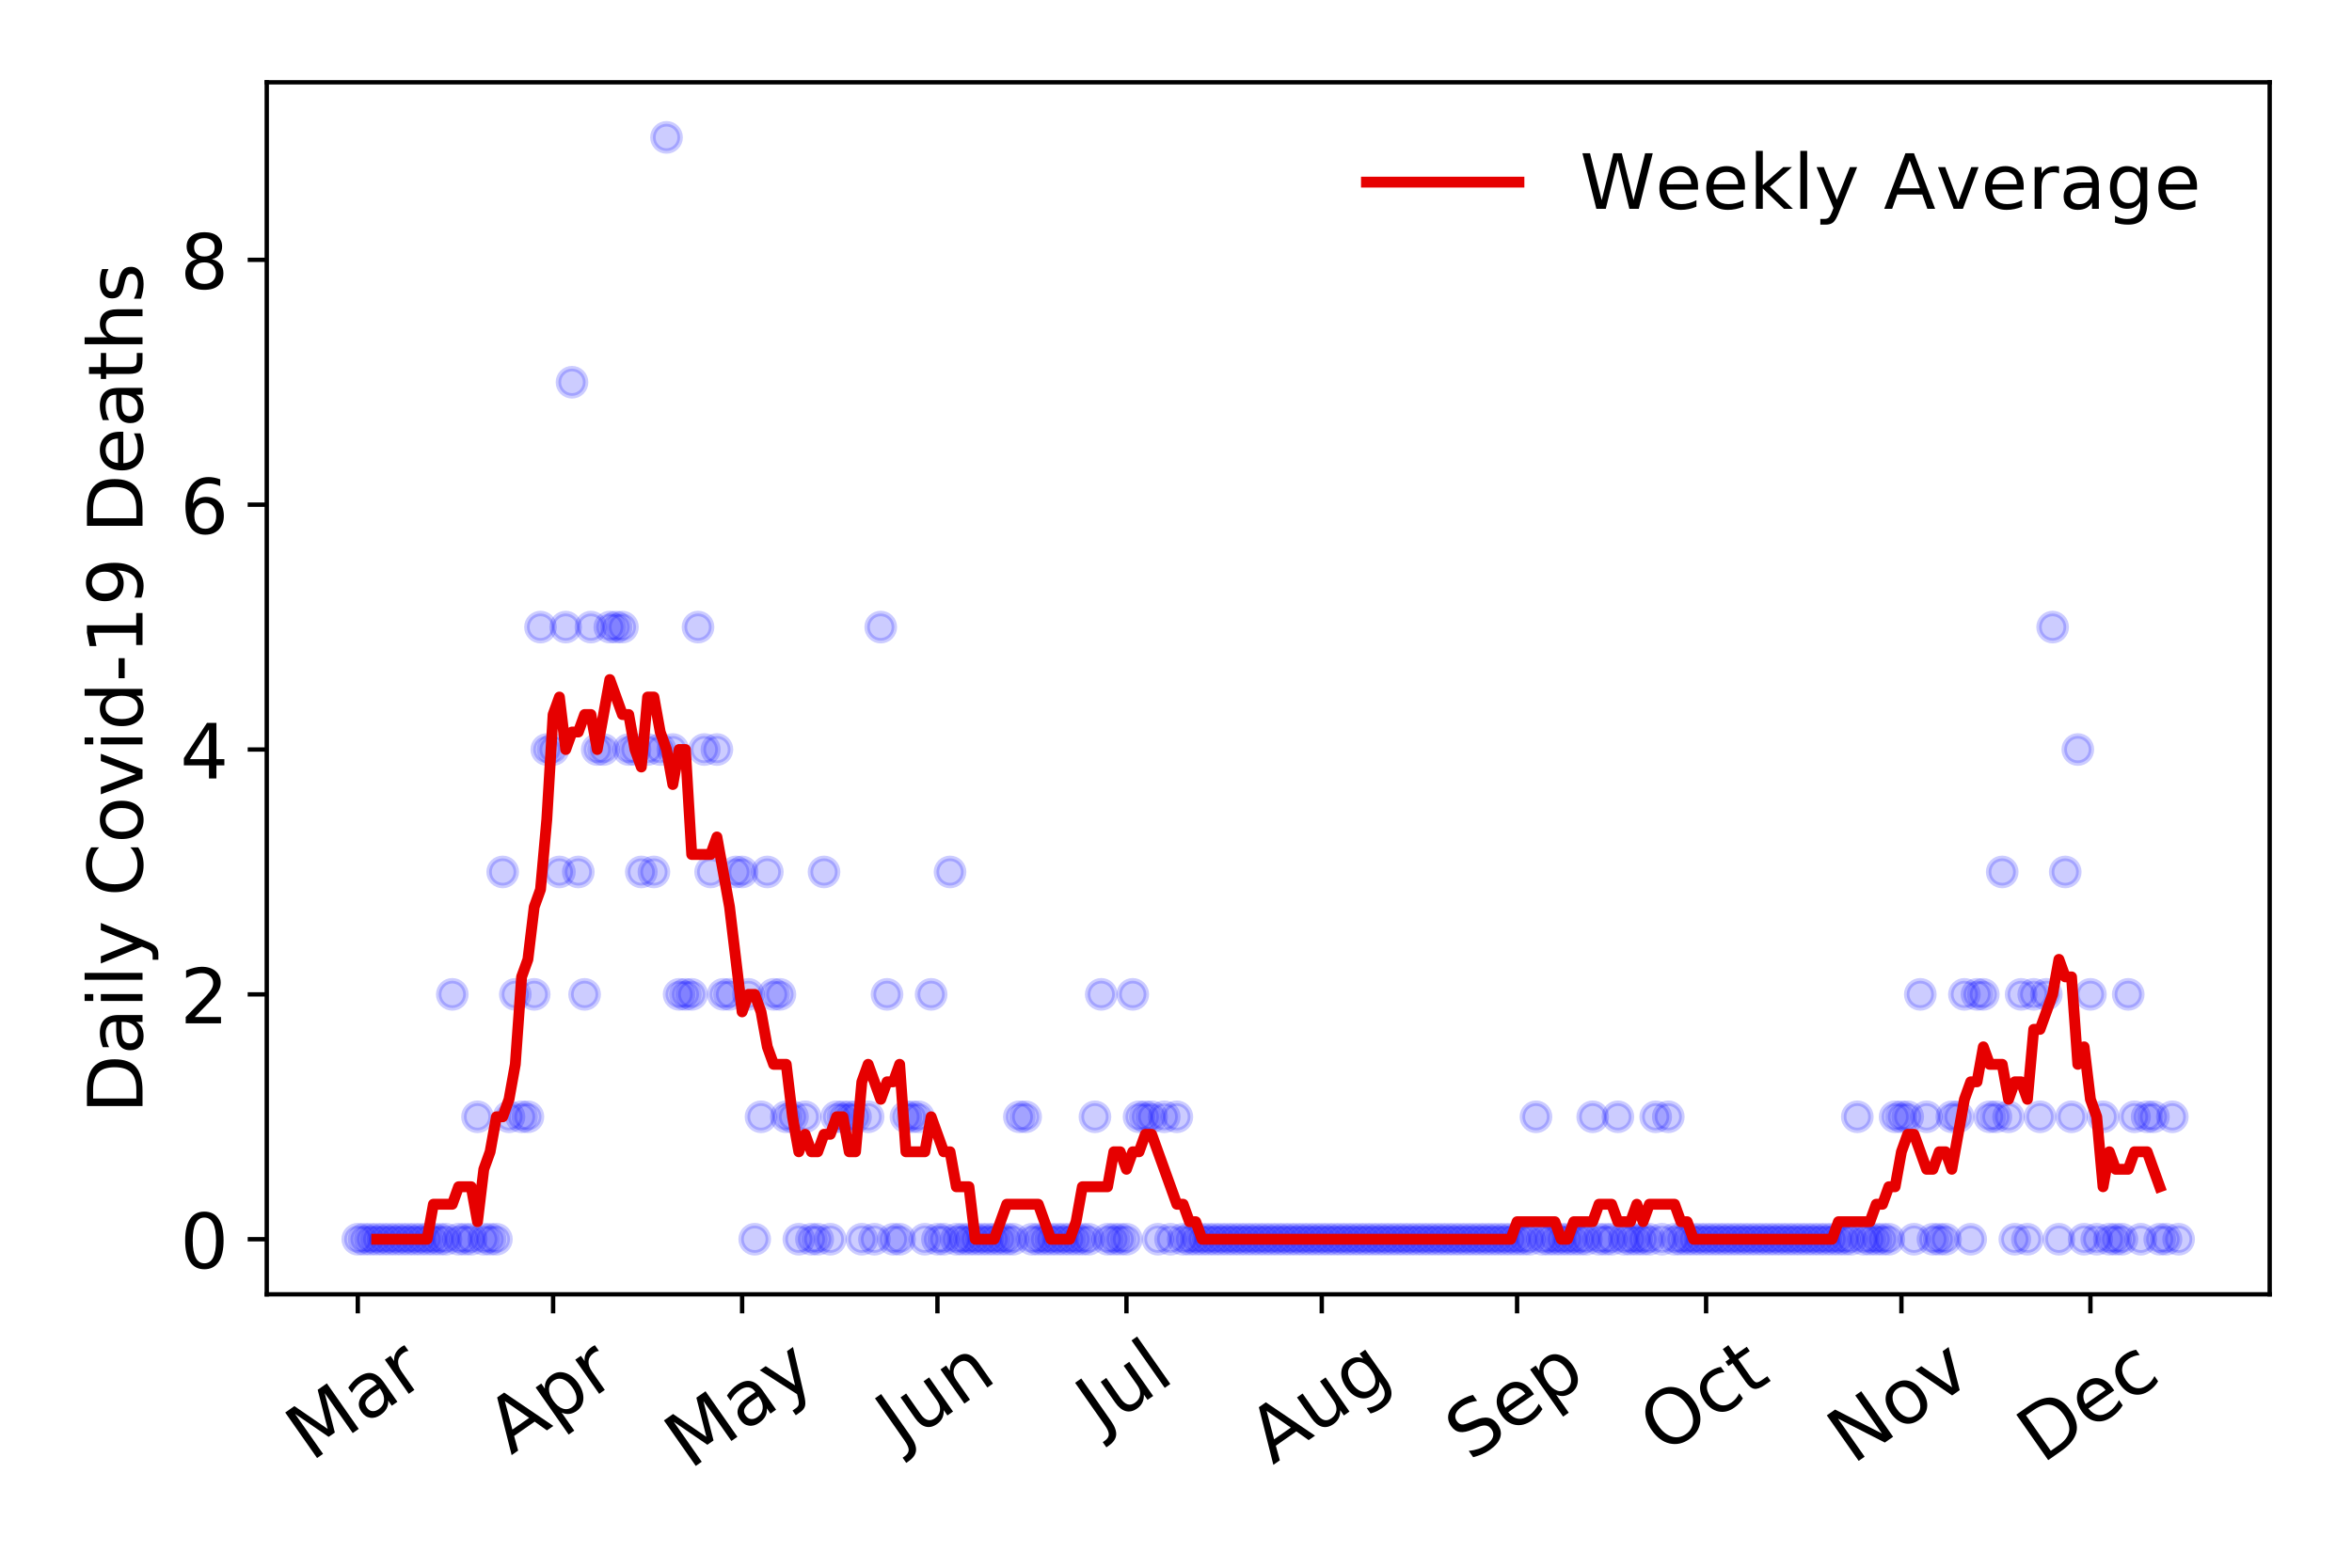 <?xml version="1.0" encoding="utf-8" standalone="no"?>
<!DOCTYPE svg PUBLIC "-//W3C//DTD SVG 1.1//EN"
  "http://www.w3.org/Graphics/SVG/1.1/DTD/svg11.dtd">
<!-- Created with matplotlib (https://matplotlib.org/) -->
<svg height="288pt" version="1.1" viewBox="0 0 432 288" width="432pt" xmlns="http://www.w3.org/2000/svg" xmlns:xlink="http://www.w3.org/1999/xlink">
 <defs>
  <style type="text/css">
*{stroke-linecap:butt;stroke-linejoin:round;}
  </style>
 </defs>
 <g id="figure_1">
  <g id="patch_1">
   <path d="M 0 288 
L 432 288 
L 432 0 
L 0 0 
z
" style="fill:#ffffff;"/>
  </g>
  <g id="axes_1">
   <g id="patch_2">
    <path d="M 48.995 237.778 
L 416.88 237.778 
L 416.88 15.12 
L 48.995 15.12 
z
" style="fill:#ffffff;"/>
   </g>
   <g id="matplotlib.axis_1">
    <g id="xtick_1">
     <g id="line2d_1">
      <defs>
       <path d="M 0 0 
L 0 3.5 
" id="m7ff3b624e2" style="stroke:#000000;stroke-width:0.8;"/>
      </defs>
      <g>
       <use style="stroke:#000000;stroke-width:0.8;" x="65.717" xlink:href="#m7ff3b624e2" y="237.778"/>
      </g>
     </g>
     <g id="text_1">
      <!-- Mar -->
      <defs>
       <path d="M 9.812 72.906 
L 24.516 72.906 
L 43.109 23.297 
L 61.812 72.906 
L 76.516 72.906 
L 76.516 0 
L 66.891 0 
L 66.891 64.016 
L 48.094 14.016 
L 38.188 14.016 
L 19.391 64.016 
L 19.391 0 
L 9.812 0 
z
" id="DejaVuSans-77"/>
       <path d="M 34.281 27.484 
Q 23.391 27.484 19.188 25 
Q 14.984 22.516 14.984 16.5 
Q 14.984 11.719 18.141 8.906 
Q 21.297 6.109 26.703 6.109 
Q 34.188 6.109 38.703 11.406 
Q 43.219 16.703 43.219 25.484 
L 43.219 27.484 
z
M 52.203 31.203 
L 52.203 0 
L 43.219 0 
L 43.219 8.297 
Q 40.141 3.328 35.547 0.953 
Q 30.953 -1.422 24.312 -1.422 
Q 15.922 -1.422 10.953 3.297 
Q 6 8.016 6 15.922 
Q 6 25.141 12.172 29.828 
Q 18.359 34.516 30.609 34.516 
L 43.219 34.516 
L 43.219 35.406 
Q 43.219 41.609 39.141 45 
Q 35.062 48.391 27.688 48.391 
Q 23 48.391 18.547 47.266 
Q 14.109 46.141 10.016 43.891 
L 10.016 52.203 
Q 14.938 54.109 19.578 55.047 
Q 24.219 56 28.609 56 
Q 40.484 56 46.344 49.844 
Q 52.203 43.703 52.203 31.203 
z
" id="DejaVuSans-97"/>
       <path d="M 41.109 46.297 
Q 39.594 47.172 37.812 47.578 
Q 36.031 48 33.891 48 
Q 26.266 48 22.188 43.047 
Q 18.109 38.094 18.109 28.812 
L 18.109 0 
L 9.078 0 
L 9.078 54.688 
L 18.109 54.688 
L 18.109 46.188 
Q 20.953 51.172 25.484 53.578 
Q 30.031 56 36.531 56 
Q 37.453 56 38.578 55.875 
Q 39.703 55.766 41.062 55.516 
z
" id="DejaVuSans-114"/>
      </defs>
      <g transform="translate(57.114 268.643)rotate(-35)scale(0.14 -0.14)">
       <use xlink:href="#DejaVuSans-77"/>
       <use x="86.279" xlink:href="#DejaVuSans-97"/>
       <use x="147.559" xlink:href="#DejaVuSans-114"/>
      </g>
     </g>
    </g>
    <g id="xtick_2">
     <g id="line2d_2">
      <g>
       <use style="stroke:#000000;stroke-width:0.8;" x="101.591" xlink:href="#m7ff3b624e2" y="237.778"/>
      </g>
     </g>
     <g id="text_2">
      <!-- Apr -->
      <defs>
       <path d="M 34.188 63.188 
L 20.797 26.906 
L 47.609 26.906 
z
M 28.609 72.906 
L 39.797 72.906 
L 67.578 0 
L 57.328 0 
L 50.688 18.703 
L 17.828 18.703 
L 11.188 0 
L 0.781 0 
z
" id="DejaVuSans-65"/>
       <path d="M 18.109 8.203 
L 18.109 -20.797 
L 9.078 -20.797 
L 9.078 54.688 
L 18.109 54.688 
L 18.109 46.391 
Q 20.953 51.266 25.266 53.625 
Q 29.594 56 35.594 56 
Q 45.562 56 51.781 48.094 
Q 58.016 40.188 58.016 27.297 
Q 58.016 14.406 51.781 6.484 
Q 45.562 -1.422 35.594 -1.422 
Q 29.594 -1.422 25.266 0.953 
Q 20.953 3.328 18.109 8.203 
z
M 48.688 27.297 
Q 48.688 37.203 44.609 42.844 
Q 40.531 48.484 33.406 48.484 
Q 26.266 48.484 22.188 42.844 
Q 18.109 37.203 18.109 27.297 
Q 18.109 17.391 22.188 11.75 
Q 26.266 6.109 33.406 6.109 
Q 40.531 6.109 44.609 11.75 
Q 48.688 17.391 48.688 27.297 
z
" id="DejaVuSans-112"/>
      </defs>
      <g transform="translate(93.887 267.384)rotate(-35)scale(0.14 -0.14)">
       <use xlink:href="#DejaVuSans-65"/>
       <use x="68.408" xlink:href="#DejaVuSans-112"/>
       <use x="131.885" xlink:href="#DejaVuSans-114"/>
      </g>
     </g>
    </g>
    <g id="xtick_3">
     <g id="line2d_3">
      <g>
       <use style="stroke:#000000;stroke-width:0.8;" x="136.308" xlink:href="#m7ff3b624e2" y="237.778"/>
      </g>
     </g>
     <g id="text_3">
      <!-- May -->
      <defs>
       <path d="M 32.172 -5.078 
Q 28.375 -14.844 24.75 -17.812 
Q 21.141 -20.797 15.094 -20.797 
L 7.906 -20.797 
L 7.906 -13.281 
L 13.188 -13.281 
Q 16.891 -13.281 18.938 -11.516 
Q 21 -9.766 23.484 -3.219 
L 25.094 0.875 
L 2.984 54.688 
L 12.5 54.688 
L 29.594 11.922 
L 46.688 54.688 
L 56.203 54.688 
z
" id="DejaVuSans-121"/>
      </defs>
      <g transform="translate(126.669 270.094)rotate(-35)scale(0.14 -0.14)">
       <use xlink:href="#DejaVuSans-77"/>
       <use x="86.279" xlink:href="#DejaVuSans-97"/>
       <use x="147.559" xlink:href="#DejaVuSans-121"/>
      </g>
     </g>
    </g>
    <g id="xtick_4">
     <g id="line2d_4">
      <g>
       <use style="stroke:#000000;stroke-width:0.8;" x="172.183" xlink:href="#m7ff3b624e2" y="237.778"/>
      </g>
     </g>
     <g id="text_4">
      <!-- Jun -->
      <defs>
       <path d="M 9.812 72.906 
L 19.672 72.906 
L 19.672 5.078 
Q 19.672 -8.109 14.672 -14.062 
Q 9.672 -20.016 -1.422 -20.016 
L -5.172 -20.016 
L -5.172 -11.719 
L -2.094 -11.719 
Q 4.438 -11.719 7.125 -8.047 
Q 9.812 -4.391 9.812 5.078 
z
" id="DejaVuSans-74"/>
       <path d="M 8.5 21.578 
L 8.5 54.688 
L 17.484 54.688 
L 17.484 21.922 
Q 17.484 14.156 20.5 10.266 
Q 23.531 6.391 29.594 6.391 
Q 36.859 6.391 41.078 11.031 
Q 45.312 15.672 45.312 23.688 
L 45.312 54.688 
L 54.297 54.688 
L 54.297 0 
L 45.312 0 
L 45.312 8.406 
Q 42.047 3.422 37.719 1 
Q 33.406 -1.422 27.688 -1.422 
Q 18.266 -1.422 13.375 4.438 
Q 8.5 10.297 8.5 21.578 
z
M 31.109 56 
z
" id="DejaVuSans-117"/>
       <path d="M 54.891 33.016 
L 54.891 0 
L 45.906 0 
L 45.906 32.719 
Q 45.906 40.484 42.875 44.328 
Q 39.844 48.188 33.797 48.188 
Q 26.516 48.188 22.312 43.547 
Q 18.109 38.922 18.109 30.906 
L 18.109 0 
L 9.078 0 
L 9.078 54.688 
L 18.109 54.688 
L 18.109 46.188 
Q 21.344 51.125 25.703 53.562 
Q 30.078 56 35.797 56 
Q 45.219 56 50.047 50.172 
Q 54.891 44.344 54.891 33.016 
z
" id="DejaVuSans-110"/>
      </defs>
      <g transform="translate(165.439 266.039)rotate(-35)scale(0.14 -0.14)">
       <use xlink:href="#DejaVuSans-74"/>
       <use x="29.492" xlink:href="#DejaVuSans-117"/>
       <use x="92.871" xlink:href="#DejaVuSans-110"/>
      </g>
     </g>
    </g>
    <g id="xtick_5">
     <g id="line2d_5">
      <g>
       <use style="stroke:#000000;stroke-width:0.8;" x="206.9" xlink:href="#m7ff3b624e2" y="237.778"/>
      </g>
     </g>
     <g id="text_5">
      <!-- Jul -->
      <defs>
       <path d="M 9.422 75.984 
L 18.406 75.984 
L 18.406 0 
L 9.422 0 
z
" id="DejaVuSans-108"/>
      </defs>
      <g transform="translate(202.197 263.181)rotate(-35)scale(0.14 -0.14)">
       <use xlink:href="#DejaVuSans-74"/>
       <use x="29.492" xlink:href="#DejaVuSans-117"/>
       <use x="92.871" xlink:href="#DejaVuSans-108"/>
      </g>
     </g>
    </g>
    <g id="xtick_6">
     <g id="line2d_6">
      <g>
       <use style="stroke:#000000;stroke-width:0.8;" x="242.774" xlink:href="#m7ff3b624e2" y="237.778"/>
      </g>
     </g>
     <g id="text_6">
      <!-- Aug -->
      <defs>
       <path d="M 45.406 27.984 
Q 45.406 37.75 41.375 43.109 
Q 37.359 48.484 30.078 48.484 
Q 22.859 48.484 18.828 43.109 
Q 14.797 37.75 14.797 27.984 
Q 14.797 18.266 18.828 12.891 
Q 22.859 7.516 30.078 7.516 
Q 37.359 7.516 41.375 12.891 
Q 45.406 18.266 45.406 27.984 
z
M 54.391 6.781 
Q 54.391 -7.172 48.188 -13.984 
Q 42 -20.797 29.203 -20.797 
Q 24.469 -20.797 20.266 -20.094 
Q 16.062 -19.391 12.109 -17.922 
L 12.109 -9.188 
Q 16.062 -11.328 19.922 -12.344 
Q 23.781 -13.375 27.781 -13.375 
Q 36.625 -13.375 41.016 -8.766 
Q 45.406 -4.156 45.406 5.172 
L 45.406 9.625 
Q 42.625 4.781 38.281 2.391 
Q 33.938 0 27.875 0 
Q 17.828 0 11.672 7.656 
Q 5.516 15.328 5.516 27.984 
Q 5.516 40.672 11.672 48.328 
Q 17.828 56 27.875 56 
Q 33.938 56 38.281 53.609 
Q 42.625 51.219 45.406 46.391 
L 45.406 54.688 
L 54.391 54.688 
z
" id="DejaVuSans-103"/>
      </defs>
      <g transform="translate(233.793 269.172)rotate(-35)scale(0.14 -0.14)">
       <use xlink:href="#DejaVuSans-65"/>
       <use x="68.408" xlink:href="#DejaVuSans-117"/>
       <use x="131.787" xlink:href="#DejaVuSans-103"/>
      </g>
     </g>
    </g>
    <g id="xtick_7">
     <g id="line2d_7">
      <g>
       <use style="stroke:#000000;stroke-width:0.8;" x="278.648" xlink:href="#m7ff3b624e2" y="237.778"/>
      </g>
     </g>
     <g id="text_7">
      <!-- Sep -->
      <defs>
       <path d="M 53.516 70.516 
L 53.516 60.891 
Q 47.906 63.578 42.922 64.891 
Q 37.938 66.219 33.297 66.219 
Q 25.25 66.219 20.875 63.094 
Q 16.5 59.969 16.5 54.203 
Q 16.5 49.359 19.406 46.891 
Q 22.312 44.438 30.422 42.922 
L 36.375 41.703 
Q 47.406 39.594 52.656 34.297 
Q 57.906 29 57.906 20.125 
Q 57.906 9.516 50.797 4.047 
Q 43.703 -1.422 29.984 -1.422 
Q 24.812 -1.422 18.969 -0.25 
Q 13.141 0.922 6.891 3.219 
L 6.891 13.375 
Q 12.891 10.016 18.656 8.297 
Q 24.422 6.594 29.984 6.594 
Q 38.422 6.594 43.016 9.906 
Q 47.609 13.234 47.609 19.391 
Q 47.609 24.75 44.312 27.781 
Q 41.016 30.812 33.5 32.328 
L 27.484 33.5 
Q 16.453 35.688 11.516 40.375 
Q 6.594 45.062 6.594 53.422 
Q 6.594 63.094 13.406 68.656 
Q 20.219 74.219 32.172 74.219 
Q 37.312 74.219 42.625 73.281 
Q 47.953 72.359 53.516 70.516 
z
" id="DejaVuSans-83"/>
       <path d="M 56.203 29.594 
L 56.203 25.203 
L 14.891 25.203 
Q 15.484 15.922 20.484 11.062 
Q 25.484 6.203 34.422 6.203 
Q 39.594 6.203 44.453 7.469 
Q 49.312 8.734 54.109 11.281 
L 54.109 2.781 
Q 49.266 0.734 44.188 -0.344 
Q 39.109 -1.422 33.891 -1.422 
Q 20.797 -1.422 13.156 6.188 
Q 5.516 13.812 5.516 26.812 
Q 5.516 40.234 12.766 48.109 
Q 20.016 56 32.328 56 
Q 43.359 56 49.781 48.891 
Q 56.203 41.797 56.203 29.594 
z
M 47.219 32.234 
Q 47.125 39.594 43.094 43.984 
Q 39.062 48.391 32.422 48.391 
Q 24.906 48.391 20.391 44.141 
Q 15.875 39.891 15.188 32.172 
z
" id="DejaVuSans-101"/>
      </defs>
      <g transform="translate(270.055 268.629)rotate(-35)scale(0.14 -0.14)">
       <use xlink:href="#DejaVuSans-83"/>
       <use x="63.477" xlink:href="#DejaVuSans-101"/>
       <use x="125" xlink:href="#DejaVuSans-112"/>
      </g>
     </g>
    </g>
    <g id="xtick_8">
     <g id="line2d_8">
      <g>
       <use style="stroke:#000000;stroke-width:0.8;" x="313.365" xlink:href="#m7ff3b624e2" y="237.778"/>
      </g>
     </g>
     <g id="text_8">
      <!-- Oct -->
      <defs>
       <path d="M 39.406 66.219 
Q 28.656 66.219 22.328 58.203 
Q 16.016 50.203 16.016 36.375 
Q 16.016 22.609 22.328 14.594 
Q 28.656 6.594 39.406 6.594 
Q 50.141 6.594 56.422 14.594 
Q 62.703 22.609 62.703 36.375 
Q 62.703 50.203 56.422 58.203 
Q 50.141 66.219 39.406 66.219 
z
M 39.406 74.219 
Q 54.734 74.219 63.906 63.938 
Q 73.094 53.656 73.094 36.375 
Q 73.094 19.141 63.906 8.859 
Q 54.734 -1.422 39.406 -1.422 
Q 24.031 -1.422 14.812 8.828 
Q 5.609 19.094 5.609 36.375 
Q 5.609 53.656 14.812 63.938 
Q 24.031 74.219 39.406 74.219 
z
" id="DejaVuSans-79"/>
       <path d="M 48.781 52.594 
L 48.781 44.188 
Q 44.969 46.297 41.141 47.344 
Q 37.312 48.391 33.406 48.391 
Q 24.656 48.391 19.812 42.844 
Q 14.984 37.312 14.984 27.297 
Q 14.984 17.281 19.812 11.734 
Q 24.656 6.203 33.406 6.203 
Q 37.312 6.203 41.141 7.25 
Q 44.969 8.297 48.781 10.406 
L 48.781 2.094 
Q 45.016 0.344 40.984 -0.531 
Q 36.969 -1.422 32.422 -1.422 
Q 20.062 -1.422 12.781 6.344 
Q 5.516 14.109 5.516 27.297 
Q 5.516 40.672 12.859 48.328 
Q 20.219 56 33.016 56 
Q 37.156 56 41.109 55.141 
Q 45.062 54.297 48.781 52.594 
z
" id="DejaVuSans-99"/>
       <path d="M 18.312 70.219 
L 18.312 54.688 
L 36.812 54.688 
L 36.812 47.703 
L 18.312 47.703 
L 18.312 18.016 
Q 18.312 11.328 20.141 9.422 
Q 21.969 7.516 27.594 7.516 
L 36.812 7.516 
L 36.812 0 
L 27.594 0 
Q 17.188 0 13.234 3.875 
Q 9.281 7.766 9.281 18.016 
L 9.281 47.703 
L 2.688 47.703 
L 2.688 54.688 
L 9.281 54.688 
L 9.281 70.219 
z
" id="DejaVuSans-116"/>
      </defs>
      <g transform="translate(305.667 267.377)rotate(-35)scale(0.14 -0.14)">
       <use xlink:href="#DejaVuSans-79"/>
       <use x="78.711" xlink:href="#DejaVuSans-99"/>
       <use x="133.691" xlink:href="#DejaVuSans-116"/>
      </g>
     </g>
    </g>
    <g id="xtick_9">
     <g id="line2d_9">
      <g>
       <use style="stroke:#000000;stroke-width:0.8;" x="349.24" xlink:href="#m7ff3b624e2" y="237.778"/>
      </g>
     </g>
     <g id="text_9">
      <!-- Nov -->
      <defs>
       <path d="M 9.812 72.906 
L 23.094 72.906 
L 55.422 11.922 
L 55.422 72.906 
L 64.984 72.906 
L 64.984 0 
L 51.703 0 
L 19.391 60.984 
L 19.391 0 
L 9.812 0 
z
" id="DejaVuSans-78"/>
       <path d="M 30.609 48.391 
Q 23.391 48.391 19.188 42.75 
Q 14.984 37.109 14.984 27.297 
Q 14.984 17.484 19.156 11.844 
Q 23.344 6.203 30.609 6.203 
Q 37.797 6.203 41.984 11.859 
Q 46.188 17.531 46.188 27.297 
Q 46.188 37.016 41.984 42.703 
Q 37.797 48.391 30.609 48.391 
z
M 30.609 56 
Q 42.328 56 49.016 48.375 
Q 55.719 40.766 55.719 27.297 
Q 55.719 13.875 49.016 6.219 
Q 42.328 -1.422 30.609 -1.422 
Q 18.844 -1.422 12.172 6.219 
Q 5.516 13.875 5.516 27.297 
Q 5.516 40.766 12.172 48.375 
Q 18.844 56 30.609 56 
z
" id="DejaVuSans-111"/>
       <path d="M 2.984 54.688 
L 12.5 54.688 
L 29.594 8.797 
L 46.688 54.688 
L 56.203 54.688 
L 35.688 0 
L 23.484 0 
z
" id="DejaVuSans-118"/>
      </defs>
      <g transform="translate(340.263 269.166)rotate(-35)scale(0.14 -0.14)">
       <use xlink:href="#DejaVuSans-78"/>
       <use x="74.805" xlink:href="#DejaVuSans-111"/>
       <use x="135.986" xlink:href="#DejaVuSans-118"/>
      </g>
     </g>
    </g>
    <g id="xtick_10">
     <g id="line2d_10">
      <g>
       <use style="stroke:#000000;stroke-width:0.8;" x="383.957" xlink:href="#m7ff3b624e2" y="237.778"/>
      </g>
     </g>
     <g id="text_10">
      <!-- Dec -->
      <defs>
       <path d="M 19.672 64.797 
L 19.672 8.109 
L 31.594 8.109 
Q 46.688 8.109 53.688 14.938 
Q 60.688 21.781 60.688 36.531 
Q 60.688 51.172 53.688 57.984 
Q 46.688 64.797 31.594 64.797 
z
M 9.812 72.906 
L 30.078 72.906 
Q 51.266 72.906 61.172 64.094 
Q 71.094 55.281 71.094 36.531 
Q 71.094 17.672 61.125 8.828 
Q 51.172 0 30.078 0 
L 9.812 0 
z
" id="DejaVuSans-68"/>
      </defs>
      <g transform="translate(375.076 269.032)rotate(-35)scale(0.14 -0.14)">
       <use xlink:href="#DejaVuSans-68"/>
       <use x="77.002" xlink:href="#DejaVuSans-101"/>
       <use x="138.525" xlink:href="#DejaVuSans-99"/>
      </g>
     </g>
    </g>
   </g>
   <g id="matplotlib.axis_2">
    <g id="ytick_1">
     <g id="line2d_11">
      <defs>
       <path d="M 0 0 
L -3.5 0 
" id="m25d68b750e" style="stroke:#000000;stroke-width:0.8;"/>
      </defs>
      <g>
       <use style="stroke:#000000;stroke-width:0.8;" x="48.995" xlink:href="#m25d68b750e" y="227.657"/>
      </g>
     </g>
     <g id="text_11">
      <!-- 0 -->
      <defs>
       <path d="M 31.781 66.406 
Q 24.172 66.406 20.328 58.906 
Q 16.5 51.422 16.5 36.375 
Q 16.5 21.391 20.328 13.891 
Q 24.172 6.391 31.781 6.391 
Q 39.453 6.391 43.281 13.891 
Q 47.125 21.391 47.125 36.375 
Q 47.125 51.422 43.281 58.906 
Q 39.453 66.406 31.781 66.406 
z
M 31.781 74.219 
Q 44.047 74.219 50.516 64.516 
Q 56.984 54.828 56.984 36.375 
Q 56.984 17.969 50.516 8.266 
Q 44.047 -1.422 31.781 -1.422 
Q 19.531 -1.422 13.062 8.266 
Q 6.594 17.969 6.594 36.375 
Q 6.594 54.828 13.062 64.516 
Q 19.531 74.219 31.781 74.219 
z
" id="DejaVuSans-48"/>
      </defs>
      <g transform="translate(33.087 232.976)scale(0.14 -0.14)">
       <use xlink:href="#DejaVuSans-48"/>
      </g>
     </g>
    </g>
    <g id="ytick_2">
     <g id="line2d_12">
      <g>
       <use style="stroke:#000000;stroke-width:0.8;" x="48.995" xlink:href="#m25d68b750e" y="182.676"/>
      </g>
     </g>
     <g id="text_12">
      <!-- 2 -->
      <defs>
       <path d="M 19.188 8.297 
L 53.609 8.297 
L 53.609 0 
L 7.328 0 
L 7.328 8.297 
Q 12.938 14.109 22.625 23.891 
Q 32.328 33.688 34.812 36.531 
Q 39.547 41.844 41.422 45.531 
Q 43.312 49.219 43.312 52.781 
Q 43.312 58.594 39.234 62.25 
Q 35.156 65.922 28.609 65.922 
Q 23.969 65.922 18.812 64.312 
Q 13.672 62.703 7.812 59.422 
L 7.812 69.391 
Q 13.766 71.781 18.938 73 
Q 24.125 74.219 28.422 74.219 
Q 39.75 74.219 46.484 68.547 
Q 53.219 62.891 53.219 53.422 
Q 53.219 48.922 51.531 44.891 
Q 49.859 40.875 45.406 35.406 
Q 44.188 33.984 37.641 27.219 
Q 31.109 20.453 19.188 8.297 
z
" id="DejaVuSans-50"/>
      </defs>
      <g transform="translate(33.087 187.995)scale(0.14 -0.14)">
       <use xlink:href="#DejaVuSans-50"/>
      </g>
     </g>
    </g>
    <g id="ytick_3">
     <g id="line2d_13">
      <g>
       <use style="stroke:#000000;stroke-width:0.8;" x="48.995" xlink:href="#m25d68b750e" y="137.694"/>
      </g>
     </g>
     <g id="text_13">
      <!-- 4 -->
      <defs>
       <path d="M 37.797 64.312 
L 12.891 25.391 
L 37.797 25.391 
z
M 35.203 72.906 
L 47.609 72.906 
L 47.609 25.391 
L 58.016 25.391 
L 58.016 17.188 
L 47.609 17.188 
L 47.609 0 
L 37.797 0 
L 37.797 17.188 
L 4.891 17.188 
L 4.891 26.703 
z
" id="DejaVuSans-52"/>
      </defs>
      <g transform="translate(33.087 143.013)scale(0.14 -0.14)">
       <use xlink:href="#DejaVuSans-52"/>
      </g>
     </g>
    </g>
    <g id="ytick_4">
     <g id="line2d_14">
      <g>
       <use style="stroke:#000000;stroke-width:0.8;" x="48.995" xlink:href="#m25d68b750e" y="92.713"/>
      </g>
     </g>
     <g id="text_14">
      <!-- 6 -->
      <defs>
       <path d="M 33.016 40.375 
Q 26.375 40.375 22.484 35.828 
Q 18.609 31.297 18.609 23.391 
Q 18.609 15.531 22.484 10.953 
Q 26.375 6.391 33.016 6.391 
Q 39.656 6.391 43.531 10.953 
Q 47.406 15.531 47.406 23.391 
Q 47.406 31.297 43.531 35.828 
Q 39.656 40.375 33.016 40.375 
z
M 52.594 71.297 
L 52.594 62.312 
Q 48.875 64.062 45.094 64.984 
Q 41.312 65.922 37.594 65.922 
Q 27.828 65.922 22.672 59.328 
Q 17.531 52.734 16.797 39.406 
Q 19.672 43.656 24.016 45.922 
Q 28.375 48.188 33.594 48.188 
Q 44.578 48.188 50.953 41.516 
Q 57.328 34.859 57.328 23.391 
Q 57.328 12.156 50.688 5.359 
Q 44.047 -1.422 33.016 -1.422 
Q 20.359 -1.422 13.672 8.266 
Q 6.984 17.969 6.984 36.375 
Q 6.984 53.656 15.188 63.938 
Q 23.391 74.219 37.203 74.219 
Q 40.922 74.219 44.703 73.484 
Q 48.484 72.75 52.594 71.297 
z
" id="DejaVuSans-54"/>
      </defs>
      <g transform="translate(33.087 98.032)scale(0.14 -0.14)">
       <use xlink:href="#DejaVuSans-54"/>
      </g>
     </g>
    </g>
    <g id="ytick_5">
     <g id="line2d_15">
      <g>
       <use style="stroke:#000000;stroke-width:0.8;" x="48.995" xlink:href="#m25d68b750e" y="47.732"/>
      </g>
     </g>
     <g id="text_15">
      <!-- 8 -->
      <defs>
       <path d="M 31.781 34.625 
Q 24.75 34.625 20.719 30.859 
Q 16.703 27.094 16.703 20.516 
Q 16.703 13.922 20.719 10.156 
Q 24.75 6.391 31.781 6.391 
Q 38.812 6.391 42.859 10.172 
Q 46.922 13.969 46.922 20.516 
Q 46.922 27.094 42.891 30.859 
Q 38.875 34.625 31.781 34.625 
z
M 21.922 38.812 
Q 15.578 40.375 12.031 44.719 
Q 8.5 49.078 8.5 55.328 
Q 8.5 64.062 14.719 69.141 
Q 20.953 74.219 31.781 74.219 
Q 42.672 74.219 48.875 69.141 
Q 55.078 64.062 55.078 55.328 
Q 55.078 49.078 51.531 44.719 
Q 48 40.375 41.703 38.812 
Q 48.828 37.156 52.797 32.312 
Q 56.781 27.484 56.781 20.516 
Q 56.781 9.906 50.312 4.234 
Q 43.844 -1.422 31.781 -1.422 
Q 19.734 -1.422 13.25 4.234 
Q 6.781 9.906 6.781 20.516 
Q 6.781 27.484 10.781 32.312 
Q 14.797 37.156 21.922 38.812 
z
M 18.312 54.391 
Q 18.312 48.734 21.844 45.562 
Q 25.391 42.391 31.781 42.391 
Q 38.141 42.391 41.719 45.562 
Q 45.312 48.734 45.312 54.391 
Q 45.312 60.062 41.719 63.234 
Q 38.141 66.406 31.781 66.406 
Q 25.391 66.406 21.844 63.234 
Q 18.312 60.062 18.312 54.391 
z
" id="DejaVuSans-56"/>
      </defs>
      <g transform="translate(33.087 53.05)scale(0.14 -0.14)">
       <use xlink:href="#DejaVuSans-56"/>
      </g>
     </g>
    </g>
    <g id="text_16">
     <!-- Daily Covid-19 Deaths -->
     <defs>
      <path d="M 9.422 54.688 
L 18.406 54.688 
L 18.406 0 
L 9.422 0 
z
M 9.422 75.984 
L 18.406 75.984 
L 18.406 64.594 
L 9.422 64.594 
z
" id="DejaVuSans-105"/>
      <path id="DejaVuSans-32"/>
      <path d="M 64.406 67.281 
L 64.406 56.891 
Q 59.422 61.531 53.781 63.812 
Q 48.141 66.109 41.797 66.109 
Q 29.297 66.109 22.656 58.469 
Q 16.016 50.828 16.016 36.375 
Q 16.016 21.969 22.656 14.328 
Q 29.297 6.688 41.797 6.688 
Q 48.141 6.688 53.781 8.984 
Q 59.422 11.281 64.406 15.922 
L 64.406 5.609 
Q 59.234 2.094 53.438 0.328 
Q 47.656 -1.422 41.219 -1.422 
Q 24.656 -1.422 15.125 8.703 
Q 5.609 18.844 5.609 36.375 
Q 5.609 53.953 15.125 64.078 
Q 24.656 74.219 41.219 74.219 
Q 47.75 74.219 53.531 72.484 
Q 59.328 70.75 64.406 67.281 
z
" id="DejaVuSans-67"/>
      <path d="M 45.406 46.391 
L 45.406 75.984 
L 54.391 75.984 
L 54.391 0 
L 45.406 0 
L 45.406 8.203 
Q 42.578 3.328 38.25 0.953 
Q 33.938 -1.422 27.875 -1.422 
Q 17.969 -1.422 11.734 6.484 
Q 5.516 14.406 5.516 27.297 
Q 5.516 40.188 11.734 48.094 
Q 17.969 56 27.875 56 
Q 33.938 56 38.25 53.625 
Q 42.578 51.266 45.406 46.391 
z
M 14.797 27.297 
Q 14.797 17.391 18.875 11.75 
Q 22.953 6.109 30.078 6.109 
Q 37.203 6.109 41.297 11.75 
Q 45.406 17.391 45.406 27.297 
Q 45.406 37.203 41.297 42.844 
Q 37.203 48.484 30.078 48.484 
Q 22.953 48.484 18.875 42.844 
Q 14.797 37.203 14.797 27.297 
z
" id="DejaVuSans-100"/>
      <path d="M 4.891 31.391 
L 31.203 31.391 
L 31.203 23.391 
L 4.891 23.391 
z
" id="DejaVuSans-45"/>
      <path d="M 12.406 8.297 
L 28.516 8.297 
L 28.516 63.922 
L 10.984 60.406 
L 10.984 69.391 
L 28.422 72.906 
L 38.281 72.906 
L 38.281 8.297 
L 54.391 8.297 
L 54.391 0 
L 12.406 0 
z
" id="DejaVuSans-49"/>
      <path d="M 10.984 1.516 
L 10.984 10.5 
Q 14.703 8.734 18.5 7.812 
Q 22.312 6.891 25.984 6.891 
Q 35.75 6.891 40.891 13.453 
Q 46.047 20.016 46.781 33.406 
Q 43.953 29.203 39.594 26.953 
Q 35.25 24.703 29.984 24.703 
Q 19.047 24.703 12.672 31.312 
Q 6.297 37.938 6.297 49.422 
Q 6.297 60.641 12.938 67.422 
Q 19.578 74.219 30.609 74.219 
Q 43.266 74.219 49.922 64.516 
Q 56.594 54.828 56.594 36.375 
Q 56.594 19.141 48.406 8.859 
Q 40.234 -1.422 26.422 -1.422 
Q 22.703 -1.422 18.891 -0.688 
Q 15.094 0.047 10.984 1.516 
z
M 30.609 32.422 
Q 37.25 32.422 41.125 36.953 
Q 45.016 41.5 45.016 49.422 
Q 45.016 57.281 41.125 61.844 
Q 37.25 66.406 30.609 66.406 
Q 23.969 66.406 20.094 61.844 
Q 16.219 57.281 16.219 49.422 
Q 16.219 41.5 20.094 36.953 
Q 23.969 32.422 30.609 32.422 
z
" id="DejaVuSans-57"/>
      <path d="M 54.891 33.016 
L 54.891 0 
L 45.906 0 
L 45.906 32.719 
Q 45.906 40.484 42.875 44.328 
Q 39.844 48.188 33.797 48.188 
Q 26.516 48.188 22.312 43.547 
Q 18.109 38.922 18.109 30.906 
L 18.109 0 
L 9.078 0 
L 9.078 75.984 
L 18.109 75.984 
L 18.109 46.188 
Q 21.344 51.125 25.703 53.562 
Q 30.078 56 35.797 56 
Q 45.219 56 50.047 50.172 
Q 54.891 44.344 54.891 33.016 
z
" id="DejaVuSans-104"/>
      <path d="M 44.281 53.078 
L 44.281 44.578 
Q 40.484 46.531 36.375 47.5 
Q 32.281 48.484 27.875 48.484 
Q 21.188 48.484 17.844 46.438 
Q 14.5 44.391 14.5 40.281 
Q 14.5 37.156 16.891 35.375 
Q 19.281 33.594 26.516 31.984 
L 29.594 31.297 
Q 39.156 29.25 43.188 25.516 
Q 47.219 21.781 47.219 15.094 
Q 47.219 7.469 41.188 3.016 
Q 35.156 -1.422 24.609 -1.422 
Q 20.219 -1.422 15.453 -0.562 
Q 10.688 0.297 5.422 2 
L 5.422 11.281 
Q 10.406 8.688 15.234 7.391 
Q 20.062 6.109 24.812 6.109 
Q 31.156 6.109 34.562 8.281 
Q 37.984 10.453 37.984 14.406 
Q 37.984 18.062 35.516 20.016 
Q 33.062 21.969 24.703 23.781 
L 21.578 24.516 
Q 13.234 26.266 9.516 29.906 
Q 5.812 33.547 5.812 39.891 
Q 5.812 47.609 11.281 51.797 
Q 16.75 56 26.812 56 
Q 31.781 56 36.172 55.266 
Q 40.578 54.547 44.281 53.078 
z
" id="DejaVuSans-115"/>
     </defs>
     <g transform="translate(26.176 204.56)rotate(-90)scale(0.14 -0.14)">
      <use xlink:href="#DejaVuSans-68"/>
      <use x="77.002" xlink:href="#DejaVuSans-97"/>
      <use x="138.281" xlink:href="#DejaVuSans-105"/>
      <use x="166.064" xlink:href="#DejaVuSans-108"/>
      <use x="193.848" xlink:href="#DejaVuSans-121"/>
      <use x="253.027" xlink:href="#DejaVuSans-32"/>
      <use x="284.814" xlink:href="#DejaVuSans-67"/>
      <use x="354.639" xlink:href="#DejaVuSans-111"/>
      <use x="415.82" xlink:href="#DejaVuSans-118"/>
      <use x="475" xlink:href="#DejaVuSans-105"/>
      <use x="502.783" xlink:href="#DejaVuSans-100"/>
      <use x="566.26" xlink:href="#DejaVuSans-45"/>
      <use x="602.344" xlink:href="#DejaVuSans-49"/>
      <use x="665.967" xlink:href="#DejaVuSans-57"/>
      <use x="729.59" xlink:href="#DejaVuSans-32"/>
      <use x="761.377" xlink:href="#DejaVuSans-68"/>
      <use x="838.379" xlink:href="#DejaVuSans-101"/>
      <use x="899.902" xlink:href="#DejaVuSans-97"/>
      <use x="961.182" xlink:href="#DejaVuSans-116"/>
      <use x="1000.391" xlink:href="#DejaVuSans-104"/>
      <use x="1063.77" xlink:href="#DejaVuSans-115"/>
     </g>
    </g>
   </g>
   <g id="line2d_16">
    <defs>
     <path d="M 0 2.5 
C 0.663 2.5 1.299 2.237 1.768 1.768 
C 2.237 1.299 2.5 0.663 2.5 0 
C 2.5 -0.663 2.237 -1.299 1.768 -1.768 
C 1.299 -2.237 0.663 -2.5 0 -2.5 
C -0.663 -2.5 -1.299 -2.237 -1.768 -1.768 
C -2.237 -1.299 -2.5 -0.663 -2.5 0 
C -2.5 0.663 -2.237 1.299 -1.768 1.768 
C -1.299 2.237 -0.663 2.5 0 2.5 
z
" id="m917216dbfb" style="stroke:#0000ff;stroke-opacity:0.2;"/>
    </defs>
    <g clip-path="url(#pd88e212668)">
     <use style="fill:#0000ff;fill-opacity:0.2;stroke:#0000ff;stroke-opacity:0.2;" x="65.717" xlink:href="#m917216dbfb" y="227.657"/>
     <use style="fill:#0000ff;fill-opacity:0.2;stroke:#0000ff;stroke-opacity:0.2;" x="66.874" xlink:href="#m917216dbfb" y="227.657"/>
     <use style="fill:#0000ff;fill-opacity:0.2;stroke:#0000ff;stroke-opacity:0.2;" x="68.032" xlink:href="#m917216dbfb" y="227.657"/>
     <use style="fill:#0000ff;fill-opacity:0.2;stroke:#0000ff;stroke-opacity:0.2;" x="69.189" xlink:href="#m917216dbfb" y="227.657"/>
     <use style="fill:#0000ff;fill-opacity:0.2;stroke:#0000ff;stroke-opacity:0.2;" x="70.346" xlink:href="#m917216dbfb" y="227.657"/>
     <use style="fill:#0000ff;fill-opacity:0.2;stroke:#0000ff;stroke-opacity:0.2;" x="71.503" xlink:href="#m917216dbfb" y="227.657"/>
     <use style="fill:#0000ff;fill-opacity:0.2;stroke:#0000ff;stroke-opacity:0.2;" x="72.66" xlink:href="#m917216dbfb" y="227.657"/>
     <use style="fill:#0000ff;fill-opacity:0.2;stroke:#0000ff;stroke-opacity:0.2;" x="73.818" xlink:href="#m917216dbfb" y="227.657"/>
     <use style="fill:#0000ff;fill-opacity:0.2;stroke:#0000ff;stroke-opacity:0.2;" x="74.975" xlink:href="#m917216dbfb" y="227.657"/>
     <use style="fill:#0000ff;fill-opacity:0.2;stroke:#0000ff;stroke-opacity:0.2;" x="76.132" xlink:href="#m917216dbfb" y="227.657"/>
     <use style="fill:#0000ff;fill-opacity:0.2;stroke:#0000ff;stroke-opacity:0.2;" x="77.289" xlink:href="#m917216dbfb" y="227.657"/>
     <use style="fill:#0000ff;fill-opacity:0.2;stroke:#0000ff;stroke-opacity:0.2;" x="78.447" xlink:href="#m917216dbfb" y="227.657"/>
     <use style="fill:#0000ff;fill-opacity:0.2;stroke:#0000ff;stroke-opacity:0.2;" x="79.604" xlink:href="#m917216dbfb" y="227.657"/>
     <use style="fill:#0000ff;fill-opacity:0.2;stroke:#0000ff;stroke-opacity:0.2;" x="80.761" xlink:href="#m917216dbfb" y="227.657"/>
     <use style="fill:#0000ff;fill-opacity:0.2;stroke:#0000ff;stroke-opacity:0.2;" x="81.918" xlink:href="#m917216dbfb" y="227.657"/>
     <use style="fill:#0000ff;fill-opacity:0.2;stroke:#0000ff;stroke-opacity:0.2;" x="83.076" xlink:href="#m917216dbfb" y="182.676"/>
     <use style="fill:#0000ff;fill-opacity:0.2;stroke:#0000ff;stroke-opacity:0.2;" x="84.233" xlink:href="#m917216dbfb" y="227.657"/>
     <use style="fill:#0000ff;fill-opacity:0.2;stroke:#0000ff;stroke-opacity:0.2;" x="85.39" xlink:href="#m917216dbfb" y="227.657"/>
     <use style="fill:#0000ff;fill-opacity:0.2;stroke:#0000ff;stroke-opacity:0.2;" x="86.547" xlink:href="#m917216dbfb" y="227.657"/>
     <use style="fill:#0000ff;fill-opacity:0.2;stroke:#0000ff;stroke-opacity:0.2;" x="87.705" xlink:href="#m917216dbfb" y="205.167"/>
     <use style="fill:#0000ff;fill-opacity:0.2;stroke:#0000ff;stroke-opacity:0.2;" x="88.862" xlink:href="#m917216dbfb" y="227.657"/>
     <use style="fill:#0000ff;fill-opacity:0.2;stroke:#0000ff;stroke-opacity:0.2;" x="90.019" xlink:href="#m917216dbfb" y="227.657"/>
     <use style="fill:#0000ff;fill-opacity:0.2;stroke:#0000ff;stroke-opacity:0.2;" x="91.176" xlink:href="#m917216dbfb" y="227.657"/>
     <use style="fill:#0000ff;fill-opacity:0.2;stroke:#0000ff;stroke-opacity:0.2;" x="92.333" xlink:href="#m917216dbfb" y="160.185"/>
     <use style="fill:#0000ff;fill-opacity:0.2;stroke:#0000ff;stroke-opacity:0.2;" x="93.491" xlink:href="#m917216dbfb" y="205.167"/>
     <use style="fill:#0000ff;fill-opacity:0.2;stroke:#0000ff;stroke-opacity:0.2;" x="94.648" xlink:href="#m917216dbfb" y="182.676"/>
     <use style="fill:#0000ff;fill-opacity:0.2;stroke:#0000ff;stroke-opacity:0.2;" x="95.805" xlink:href="#m917216dbfb" y="205.167"/>
     <use style="fill:#0000ff;fill-opacity:0.2;stroke:#0000ff;stroke-opacity:0.2;" x="96.962" xlink:href="#m917216dbfb" y="205.167"/>
     <use style="fill:#0000ff;fill-opacity:0.2;stroke:#0000ff;stroke-opacity:0.2;" x="98.12" xlink:href="#m917216dbfb" y="182.676"/>
     <use style="fill:#0000ff;fill-opacity:0.2;stroke:#0000ff;stroke-opacity:0.2;" x="99.277" xlink:href="#m917216dbfb" y="115.204"/>
     <use style="fill:#0000ff;fill-opacity:0.2;stroke:#0000ff;stroke-opacity:0.2;" x="100.434" xlink:href="#m917216dbfb" y="137.694"/>
     <use style="fill:#0000ff;fill-opacity:0.2;stroke:#0000ff;stroke-opacity:0.2;" x="101.591" xlink:href="#m917216dbfb" y="137.694"/>
     <use style="fill:#0000ff;fill-opacity:0.2;stroke:#0000ff;stroke-opacity:0.2;" x="102.749" xlink:href="#m917216dbfb" y="160.185"/>
     <use style="fill:#0000ff;fill-opacity:0.2;stroke:#0000ff;stroke-opacity:0.2;" x="103.906" xlink:href="#m917216dbfb" y="115.204"/>
     <use style="fill:#0000ff;fill-opacity:0.2;stroke:#0000ff;stroke-opacity:0.2;" x="105.063" xlink:href="#m917216dbfb" y="70.222"/>
     <use style="fill:#0000ff;fill-opacity:0.2;stroke:#0000ff;stroke-opacity:0.2;" x="106.22" xlink:href="#m917216dbfb" y="160.185"/>
     <use style="fill:#0000ff;fill-opacity:0.2;stroke:#0000ff;stroke-opacity:0.2;" x="107.378" xlink:href="#m917216dbfb" y="182.676"/>
     <use style="fill:#0000ff;fill-opacity:0.2;stroke:#0000ff;stroke-opacity:0.2;" x="108.535" xlink:href="#m917216dbfb" y="115.204"/>
     <use style="fill:#0000ff;fill-opacity:0.2;stroke:#0000ff;stroke-opacity:0.2;" x="109.692" xlink:href="#m917216dbfb" y="137.694"/>
     <use style="fill:#0000ff;fill-opacity:0.2;stroke:#0000ff;stroke-opacity:0.2;" x="110.849" xlink:href="#m917216dbfb" y="137.694"/>
     <use style="fill:#0000ff;fill-opacity:0.2;stroke:#0000ff;stroke-opacity:0.2;" x="112.006" xlink:href="#m917216dbfb" y="115.204"/>
     <use style="fill:#0000ff;fill-opacity:0.2;stroke:#0000ff;stroke-opacity:0.2;" x="113.164" xlink:href="#m917216dbfb" y="115.204"/>
     <use style="fill:#0000ff;fill-opacity:0.2;stroke:#0000ff;stroke-opacity:0.2;" x="114.321" xlink:href="#m917216dbfb" y="115.204"/>
     <use style="fill:#0000ff;fill-opacity:0.2;stroke:#0000ff;stroke-opacity:0.2;" x="115.478" xlink:href="#m917216dbfb" y="137.694"/>
     <use style="fill:#0000ff;fill-opacity:0.2;stroke:#0000ff;stroke-opacity:0.2;" x="116.635" xlink:href="#m917216dbfb" y="137.694"/>
     <use style="fill:#0000ff;fill-opacity:0.2;stroke:#0000ff;stroke-opacity:0.2;" x="117.793" xlink:href="#m917216dbfb" y="160.185"/>
     <use style="fill:#0000ff;fill-opacity:0.2;stroke:#0000ff;stroke-opacity:0.2;" x="118.95" xlink:href="#m917216dbfb" y="137.694"/>
     <use style="fill:#0000ff;fill-opacity:0.2;stroke:#0000ff;stroke-opacity:0.2;" x="120.107" xlink:href="#m917216dbfb" y="160.185"/>
     <use style="fill:#0000ff;fill-opacity:0.2;stroke:#0000ff;stroke-opacity:0.2;" x="121.264" xlink:href="#m917216dbfb" y="137.694"/>
     <use style="fill:#0000ff;fill-opacity:0.2;stroke:#0000ff;stroke-opacity:0.2;" x="122.422" xlink:href="#m917216dbfb" y="25.241"/>
     <use style="fill:#0000ff;fill-opacity:0.2;stroke:#0000ff;stroke-opacity:0.2;" x="123.579" xlink:href="#m917216dbfb" y="137.694"/>
     <use style="fill:#0000ff;fill-opacity:0.2;stroke:#0000ff;stroke-opacity:0.2;" x="124.736" xlink:href="#m917216dbfb" y="182.676"/>
     <use style="fill:#0000ff;fill-opacity:0.2;stroke:#0000ff;stroke-opacity:0.2;" x="125.893" xlink:href="#m917216dbfb" y="182.676"/>
     <use style="fill:#0000ff;fill-opacity:0.2;stroke:#0000ff;stroke-opacity:0.2;" x="127.05" xlink:href="#m917216dbfb" y="182.676"/>
     <use style="fill:#0000ff;fill-opacity:0.2;stroke:#0000ff;stroke-opacity:0.2;" x="128.208" xlink:href="#m917216dbfb" y="115.204"/>
     <use style="fill:#0000ff;fill-opacity:0.2;stroke:#0000ff;stroke-opacity:0.2;" x="129.365" xlink:href="#m917216dbfb" y="137.694"/>
     <use style="fill:#0000ff;fill-opacity:0.2;stroke:#0000ff;stroke-opacity:0.2;" x="130.522" xlink:href="#m917216dbfb" y="160.185"/>
     <use style="fill:#0000ff;fill-opacity:0.2;stroke:#0000ff;stroke-opacity:0.2;" x="131.679" xlink:href="#m917216dbfb" y="137.694"/>
     <use style="fill:#0000ff;fill-opacity:0.2;stroke:#0000ff;stroke-opacity:0.2;" x="132.837" xlink:href="#m917216dbfb" y="182.676"/>
     <use style="fill:#0000ff;fill-opacity:0.2;stroke:#0000ff;stroke-opacity:0.2;" x="133.994" xlink:href="#m917216dbfb" y="182.676"/>
     <use style="fill:#0000ff;fill-opacity:0.2;stroke:#0000ff;stroke-opacity:0.2;" x="135.151" xlink:href="#m917216dbfb" y="160.185"/>
     <use style="fill:#0000ff;fill-opacity:0.2;stroke:#0000ff;stroke-opacity:0.2;" x="136.308" xlink:href="#m917216dbfb" y="160.185"/>
     <use style="fill:#0000ff;fill-opacity:0.2;stroke:#0000ff;stroke-opacity:0.2;" x="137.466" xlink:href="#m917216dbfb" y="182.676"/>
     <use style="fill:#0000ff;fill-opacity:0.2;stroke:#0000ff;stroke-opacity:0.2;" x="138.623" xlink:href="#m917216dbfb" y="227.657"/>
     <use style="fill:#0000ff;fill-opacity:0.2;stroke:#0000ff;stroke-opacity:0.2;" x="139.78" xlink:href="#m917216dbfb" y="205.167"/>
     <use style="fill:#0000ff;fill-opacity:0.2;stroke:#0000ff;stroke-opacity:0.2;" x="140.937" xlink:href="#m917216dbfb" y="160.185"/>
     <use style="fill:#0000ff;fill-opacity:0.2;stroke:#0000ff;stroke-opacity:0.2;" x="142.095" xlink:href="#m917216dbfb" y="182.676"/>
     <use style="fill:#0000ff;fill-opacity:0.2;stroke:#0000ff;stroke-opacity:0.2;" x="143.252" xlink:href="#m917216dbfb" y="182.676"/>
     <use style="fill:#0000ff;fill-opacity:0.2;stroke:#0000ff;stroke-opacity:0.2;" x="144.409" xlink:href="#m917216dbfb" y="205.167"/>
     <use style="fill:#0000ff;fill-opacity:0.2;stroke:#0000ff;stroke-opacity:0.2;" x="145.566" xlink:href="#m917216dbfb" y="205.167"/>
     <use style="fill:#0000ff;fill-opacity:0.2;stroke:#0000ff;stroke-opacity:0.2;" x="146.723" xlink:href="#m917216dbfb" y="227.657"/>
     <use style="fill:#0000ff;fill-opacity:0.2;stroke:#0000ff;stroke-opacity:0.2;" x="147.881" xlink:href="#m917216dbfb" y="205.167"/>
     <use style="fill:#0000ff;fill-opacity:0.2;stroke:#0000ff;stroke-opacity:0.2;" x="149.038" xlink:href="#m917216dbfb" y="227.657"/>
     <use style="fill:#0000ff;fill-opacity:0.2;stroke:#0000ff;stroke-opacity:0.2;" x="150.195" xlink:href="#m917216dbfb" y="227.657"/>
     <use style="fill:#0000ff;fill-opacity:0.2;stroke:#0000ff;stroke-opacity:0.2;" x="151.352" xlink:href="#m917216dbfb" y="160.185"/>
     <use style="fill:#0000ff;fill-opacity:0.2;stroke:#0000ff;stroke-opacity:0.2;" x="152.51" xlink:href="#m917216dbfb" y="227.657"/>
     <use style="fill:#0000ff;fill-opacity:0.2;stroke:#0000ff;stroke-opacity:0.2;" x="153.667" xlink:href="#m917216dbfb" y="205.167"/>
     <use style="fill:#0000ff;fill-opacity:0.2;stroke:#0000ff;stroke-opacity:0.2;" x="154.824" xlink:href="#m917216dbfb" y="205.167"/>
     <use style="fill:#0000ff;fill-opacity:0.2;stroke:#0000ff;stroke-opacity:0.2;" x="155.981" xlink:href="#m917216dbfb" y="205.167"/>
     <use style="fill:#0000ff;fill-opacity:0.2;stroke:#0000ff;stroke-opacity:0.2;" x="157.139" xlink:href="#m917216dbfb" y="205.167"/>
     <use style="fill:#0000ff;fill-opacity:0.2;stroke:#0000ff;stroke-opacity:0.2;" x="158.296" xlink:href="#m917216dbfb" y="227.657"/>
     <use style="fill:#0000ff;fill-opacity:0.2;stroke:#0000ff;stroke-opacity:0.2;" x="159.453" xlink:href="#m917216dbfb" y="205.167"/>
     <use style="fill:#0000ff;fill-opacity:0.2;stroke:#0000ff;stroke-opacity:0.2;" x="160.61" xlink:href="#m917216dbfb" y="227.657"/>
     <use style="fill:#0000ff;fill-opacity:0.2;stroke:#0000ff;stroke-opacity:0.2;" x="161.768" xlink:href="#m917216dbfb" y="115.204"/>
     <use style="fill:#0000ff;fill-opacity:0.2;stroke:#0000ff;stroke-opacity:0.2;" x="162.925" xlink:href="#m917216dbfb" y="182.676"/>
     <use style="fill:#0000ff;fill-opacity:0.2;stroke:#0000ff;stroke-opacity:0.2;" x="164.082" xlink:href="#m917216dbfb" y="227.657"/>
     <use style="fill:#0000ff;fill-opacity:0.2;stroke:#0000ff;stroke-opacity:0.2;" x="165.239" xlink:href="#m917216dbfb" y="227.657"/>
     <use style="fill:#0000ff;fill-opacity:0.2;stroke:#0000ff;stroke-opacity:0.2;" x="166.396" xlink:href="#m917216dbfb" y="205.167"/>
     <use style="fill:#0000ff;fill-opacity:0.2;stroke:#0000ff;stroke-opacity:0.2;" x="167.554" xlink:href="#m917216dbfb" y="205.167"/>
     <use style="fill:#0000ff;fill-opacity:0.2;stroke:#0000ff;stroke-opacity:0.2;" x="168.711" xlink:href="#m917216dbfb" y="205.167"/>
     <use style="fill:#0000ff;fill-opacity:0.2;stroke:#0000ff;stroke-opacity:0.2;" x="169.868" xlink:href="#m917216dbfb" y="227.657"/>
     <use style="fill:#0000ff;fill-opacity:0.2;stroke:#0000ff;stroke-opacity:0.2;" x="171.025" xlink:href="#m917216dbfb" y="182.676"/>
     <use style="fill:#0000ff;fill-opacity:0.2;stroke:#0000ff;stroke-opacity:0.2;" x="172.183" xlink:href="#m917216dbfb" y="227.657"/>
     <use style="fill:#0000ff;fill-opacity:0.2;stroke:#0000ff;stroke-opacity:0.2;" x="173.34" xlink:href="#m917216dbfb" y="227.657"/>
     <use style="fill:#0000ff;fill-opacity:0.2;stroke:#0000ff;stroke-opacity:0.2;" x="174.497" xlink:href="#m917216dbfb" y="160.185"/>
     <use style="fill:#0000ff;fill-opacity:0.2;stroke:#0000ff;stroke-opacity:0.2;" x="175.654" xlink:href="#m917216dbfb" y="227.657"/>
     <use style="fill:#0000ff;fill-opacity:0.2;stroke:#0000ff;stroke-opacity:0.2;" x="176.812" xlink:href="#m917216dbfb" y="227.657"/>
     <use style="fill:#0000ff;fill-opacity:0.2;stroke:#0000ff;stroke-opacity:0.2;" x="177.969" xlink:href="#m917216dbfb" y="227.657"/>
     <use style="fill:#0000ff;fill-opacity:0.2;stroke:#0000ff;stroke-opacity:0.2;" x="179.126" xlink:href="#m917216dbfb" y="227.657"/>
     <use style="fill:#0000ff;fill-opacity:0.2;stroke:#0000ff;stroke-opacity:0.2;" x="180.283" xlink:href="#m917216dbfb" y="227.657"/>
     <use style="fill:#0000ff;fill-opacity:0.2;stroke:#0000ff;stroke-opacity:0.2;" x="181.441" xlink:href="#m917216dbfb" y="227.657"/>
     <use style="fill:#0000ff;fill-opacity:0.2;stroke:#0000ff;stroke-opacity:0.2;" x="182.598" xlink:href="#m917216dbfb" y="227.657"/>
     <use style="fill:#0000ff;fill-opacity:0.2;stroke:#0000ff;stroke-opacity:0.2;" x="183.755" xlink:href="#m917216dbfb" y="227.657"/>
     <use style="fill:#0000ff;fill-opacity:0.2;stroke:#0000ff;stroke-opacity:0.2;" x="184.912" xlink:href="#m917216dbfb" y="227.657"/>
     <use style="fill:#0000ff;fill-opacity:0.2;stroke:#0000ff;stroke-opacity:0.2;" x="186.069" xlink:href="#m917216dbfb" y="227.657"/>
     <use style="fill:#0000ff;fill-opacity:0.2;stroke:#0000ff;stroke-opacity:0.2;" x="187.227" xlink:href="#m917216dbfb" y="205.167"/>
     <use style="fill:#0000ff;fill-opacity:0.2;stroke:#0000ff;stroke-opacity:0.2;" x="188.384" xlink:href="#m917216dbfb" y="205.167"/>
     <use style="fill:#0000ff;fill-opacity:0.2;stroke:#0000ff;stroke-opacity:0.2;" x="189.541" xlink:href="#m917216dbfb" y="227.657"/>
     <use style="fill:#0000ff;fill-opacity:0.2;stroke:#0000ff;stroke-opacity:0.2;" x="190.698" xlink:href="#m917216dbfb" y="227.657"/>
     <use style="fill:#0000ff;fill-opacity:0.2;stroke:#0000ff;stroke-opacity:0.2;" x="191.856" xlink:href="#m917216dbfb" y="227.657"/>
     <use style="fill:#0000ff;fill-opacity:0.2;stroke:#0000ff;stroke-opacity:0.2;" x="193.013" xlink:href="#m917216dbfb" y="227.657"/>
     <use style="fill:#0000ff;fill-opacity:0.2;stroke:#0000ff;stroke-opacity:0.2;" x="194.17" xlink:href="#m917216dbfb" y="227.657"/>
     <use style="fill:#0000ff;fill-opacity:0.2;stroke:#0000ff;stroke-opacity:0.2;" x="195.327" xlink:href="#m917216dbfb" y="227.657"/>
     <use style="fill:#0000ff;fill-opacity:0.2;stroke:#0000ff;stroke-opacity:0.2;" x="196.485" xlink:href="#m917216dbfb" y="227.657"/>
     <use style="fill:#0000ff;fill-opacity:0.2;stroke:#0000ff;stroke-opacity:0.2;" x="197.642" xlink:href="#m917216dbfb" y="227.657"/>
     <use style="fill:#0000ff;fill-opacity:0.2;stroke:#0000ff;stroke-opacity:0.2;" x="198.799" xlink:href="#m917216dbfb" y="227.657"/>
     <use style="fill:#0000ff;fill-opacity:0.2;stroke:#0000ff;stroke-opacity:0.2;" x="199.956" xlink:href="#m917216dbfb" y="227.657"/>
     <use style="fill:#0000ff;fill-opacity:0.2;stroke:#0000ff;stroke-opacity:0.2;" x="201.114" xlink:href="#m917216dbfb" y="205.167"/>
     <use style="fill:#0000ff;fill-opacity:0.2;stroke:#0000ff;stroke-opacity:0.2;" x="202.271" xlink:href="#m917216dbfb" y="182.676"/>
     <use style="fill:#0000ff;fill-opacity:0.2;stroke:#0000ff;stroke-opacity:0.2;" x="203.428" xlink:href="#m917216dbfb" y="227.657"/>
     <use style="fill:#0000ff;fill-opacity:0.2;stroke:#0000ff;stroke-opacity:0.2;" x="204.585" xlink:href="#m917216dbfb" y="227.657"/>
     <use style="fill:#0000ff;fill-opacity:0.2;stroke:#0000ff;stroke-opacity:0.2;" x="205.742" xlink:href="#m917216dbfb" y="227.657"/>
     <use style="fill:#0000ff;fill-opacity:0.2;stroke:#0000ff;stroke-opacity:0.2;" x="206.9" xlink:href="#m917216dbfb" y="227.657"/>
     <use style="fill:#0000ff;fill-opacity:0.2;stroke:#0000ff;stroke-opacity:0.2;" x="208.057" xlink:href="#m917216dbfb" y="182.676"/>
     <use style="fill:#0000ff;fill-opacity:0.2;stroke:#0000ff;stroke-opacity:0.2;" x="209.214" xlink:href="#m917216dbfb" y="205.167"/>
     <use style="fill:#0000ff;fill-opacity:0.2;stroke:#0000ff;stroke-opacity:0.2;" x="210.371" xlink:href="#m917216dbfb" y="205.167"/>
     <use style="fill:#0000ff;fill-opacity:0.2;stroke:#0000ff;stroke-opacity:0.2;" x="211.529" xlink:href="#m917216dbfb" y="205.167"/>
     <use style="fill:#0000ff;fill-opacity:0.2;stroke:#0000ff;stroke-opacity:0.2;" x="212.686" xlink:href="#m917216dbfb" y="227.657"/>
     <use style="fill:#0000ff;fill-opacity:0.2;stroke:#0000ff;stroke-opacity:0.2;" x="213.843" xlink:href="#m917216dbfb" y="205.167"/>
     <use style="fill:#0000ff;fill-opacity:0.2;stroke:#0000ff;stroke-opacity:0.2;" x="215" xlink:href="#m917216dbfb" y="227.657"/>
     <use style="fill:#0000ff;fill-opacity:0.2;stroke:#0000ff;stroke-opacity:0.2;" x="216.158" xlink:href="#m917216dbfb" y="205.167"/>
     <use style="fill:#0000ff;fill-opacity:0.2;stroke:#0000ff;stroke-opacity:0.2;" x="217.315" xlink:href="#m917216dbfb" y="227.657"/>
     <use style="fill:#0000ff;fill-opacity:0.2;stroke:#0000ff;stroke-opacity:0.2;" x="218.472" xlink:href="#m917216dbfb" y="227.657"/>
     <use style="fill:#0000ff;fill-opacity:0.2;stroke:#0000ff;stroke-opacity:0.2;" x="219.629" xlink:href="#m917216dbfb" y="227.657"/>
     <use style="fill:#0000ff;fill-opacity:0.2;stroke:#0000ff;stroke-opacity:0.2;" x="220.787" xlink:href="#m917216dbfb" y="227.657"/>
     <use style="fill:#0000ff;fill-opacity:0.2;stroke:#0000ff;stroke-opacity:0.2;" x="221.944" xlink:href="#m917216dbfb" y="227.657"/>
     <use style="fill:#0000ff;fill-opacity:0.2;stroke:#0000ff;stroke-opacity:0.2;" x="223.101" xlink:href="#m917216dbfb" y="227.657"/>
     <use style="fill:#0000ff;fill-opacity:0.2;stroke:#0000ff;stroke-opacity:0.2;" x="224.258" xlink:href="#m917216dbfb" y="227.657"/>
     <use style="fill:#0000ff;fill-opacity:0.2;stroke:#0000ff;stroke-opacity:0.2;" x="225.415" xlink:href="#m917216dbfb" y="227.657"/>
     <use style="fill:#0000ff;fill-opacity:0.2;stroke:#0000ff;stroke-opacity:0.2;" x="226.573" xlink:href="#m917216dbfb" y="227.657"/>
     <use style="fill:#0000ff;fill-opacity:0.2;stroke:#0000ff;stroke-opacity:0.2;" x="227.73" xlink:href="#m917216dbfb" y="227.657"/>
     <use style="fill:#0000ff;fill-opacity:0.2;stroke:#0000ff;stroke-opacity:0.2;" x="228.887" xlink:href="#m917216dbfb" y="227.657"/>
     <use style="fill:#0000ff;fill-opacity:0.2;stroke:#0000ff;stroke-opacity:0.2;" x="230.044" xlink:href="#m917216dbfb" y="227.657"/>
     <use style="fill:#0000ff;fill-opacity:0.2;stroke:#0000ff;stroke-opacity:0.2;" x="231.202" xlink:href="#m917216dbfb" y="227.657"/>
     <use style="fill:#0000ff;fill-opacity:0.2;stroke:#0000ff;stroke-opacity:0.2;" x="232.359" xlink:href="#m917216dbfb" y="227.657"/>
     <use style="fill:#0000ff;fill-opacity:0.2;stroke:#0000ff;stroke-opacity:0.2;" x="233.516" xlink:href="#m917216dbfb" y="227.657"/>
     <use style="fill:#0000ff;fill-opacity:0.2;stroke:#0000ff;stroke-opacity:0.2;" x="234.673" xlink:href="#m917216dbfb" y="227.657"/>
     <use style="fill:#0000ff;fill-opacity:0.2;stroke:#0000ff;stroke-opacity:0.2;" x="235.831" xlink:href="#m917216dbfb" y="227.657"/>
     <use style="fill:#0000ff;fill-opacity:0.2;stroke:#0000ff;stroke-opacity:0.2;" x="236.988" xlink:href="#m917216dbfb" y="227.657"/>
     <use style="fill:#0000ff;fill-opacity:0.2;stroke:#0000ff;stroke-opacity:0.2;" x="238.145" xlink:href="#m917216dbfb" y="227.657"/>
     <use style="fill:#0000ff;fill-opacity:0.2;stroke:#0000ff;stroke-opacity:0.2;" x="239.302" xlink:href="#m917216dbfb" y="227.657"/>
     <use style="fill:#0000ff;fill-opacity:0.2;stroke:#0000ff;stroke-opacity:0.2;" x="240.46" xlink:href="#m917216dbfb" y="227.657"/>
     <use style="fill:#0000ff;fill-opacity:0.2;stroke:#0000ff;stroke-opacity:0.2;" x="241.617" xlink:href="#m917216dbfb" y="227.657"/>
     <use style="fill:#0000ff;fill-opacity:0.2;stroke:#0000ff;stroke-opacity:0.2;" x="242.774" xlink:href="#m917216dbfb" y="227.657"/>
     <use style="fill:#0000ff;fill-opacity:0.2;stroke:#0000ff;stroke-opacity:0.2;" x="243.931" xlink:href="#m917216dbfb" y="227.657"/>
     <use style="fill:#0000ff;fill-opacity:0.2;stroke:#0000ff;stroke-opacity:0.2;" x="245.088" xlink:href="#m917216dbfb" y="227.657"/>
     <use style="fill:#0000ff;fill-opacity:0.2;stroke:#0000ff;stroke-opacity:0.2;" x="246.246" xlink:href="#m917216dbfb" y="227.657"/>
     <use style="fill:#0000ff;fill-opacity:0.2;stroke:#0000ff;stroke-opacity:0.2;" x="247.403" xlink:href="#m917216dbfb" y="227.657"/>
     <use style="fill:#0000ff;fill-opacity:0.2;stroke:#0000ff;stroke-opacity:0.2;" x="248.56" xlink:href="#m917216dbfb" y="227.657"/>
     <use style="fill:#0000ff;fill-opacity:0.2;stroke:#0000ff;stroke-opacity:0.2;" x="249.717" xlink:href="#m917216dbfb" y="227.657"/>
     <use style="fill:#0000ff;fill-opacity:0.2;stroke:#0000ff;stroke-opacity:0.2;" x="250.875" xlink:href="#m917216dbfb" y="227.657"/>
     <use style="fill:#0000ff;fill-opacity:0.2;stroke:#0000ff;stroke-opacity:0.2;" x="252.032" xlink:href="#m917216dbfb" y="227.657"/>
     <use style="fill:#0000ff;fill-opacity:0.2;stroke:#0000ff;stroke-opacity:0.2;" x="253.189" xlink:href="#m917216dbfb" y="227.657"/>
     <use style="fill:#0000ff;fill-opacity:0.2;stroke:#0000ff;stroke-opacity:0.2;" x="254.346" xlink:href="#m917216dbfb" y="227.657"/>
     <use style="fill:#0000ff;fill-opacity:0.2;stroke:#0000ff;stroke-opacity:0.2;" x="255.504" xlink:href="#m917216dbfb" y="227.657"/>
     <use style="fill:#0000ff;fill-opacity:0.2;stroke:#0000ff;stroke-opacity:0.2;" x="256.661" xlink:href="#m917216dbfb" y="227.657"/>
     <use style="fill:#0000ff;fill-opacity:0.2;stroke:#0000ff;stroke-opacity:0.2;" x="257.818" xlink:href="#m917216dbfb" y="227.657"/>
     <use style="fill:#0000ff;fill-opacity:0.2;stroke:#0000ff;stroke-opacity:0.2;" x="258.975" xlink:href="#m917216dbfb" y="227.657"/>
     <use style="fill:#0000ff;fill-opacity:0.2;stroke:#0000ff;stroke-opacity:0.2;" x="260.133" xlink:href="#m917216dbfb" y="227.657"/>
     <use style="fill:#0000ff;fill-opacity:0.2;stroke:#0000ff;stroke-opacity:0.2;" x="261.29" xlink:href="#m917216dbfb" y="227.657"/>
     <use style="fill:#0000ff;fill-opacity:0.2;stroke:#0000ff;stroke-opacity:0.2;" x="262.447" xlink:href="#m917216dbfb" y="227.657"/>
     <use style="fill:#0000ff;fill-opacity:0.2;stroke:#0000ff;stroke-opacity:0.2;" x="263.604" xlink:href="#m917216dbfb" y="227.657"/>
     <use style="fill:#0000ff;fill-opacity:0.2;stroke:#0000ff;stroke-opacity:0.2;" x="264.761" xlink:href="#m917216dbfb" y="227.657"/>
     <use style="fill:#0000ff;fill-opacity:0.2;stroke:#0000ff;stroke-opacity:0.2;" x="265.919" xlink:href="#m917216dbfb" y="227.657"/>
     <use style="fill:#0000ff;fill-opacity:0.2;stroke:#0000ff;stroke-opacity:0.2;" x="267.076" xlink:href="#m917216dbfb" y="227.657"/>
     <use style="fill:#0000ff;fill-opacity:0.2;stroke:#0000ff;stroke-opacity:0.2;" x="268.233" xlink:href="#m917216dbfb" y="227.657"/>
     <use style="fill:#0000ff;fill-opacity:0.2;stroke:#0000ff;stroke-opacity:0.2;" x="269.39" xlink:href="#m917216dbfb" y="227.657"/>
     <use style="fill:#0000ff;fill-opacity:0.2;stroke:#0000ff;stroke-opacity:0.2;" x="270.548" xlink:href="#m917216dbfb" y="227.657"/>
     <use style="fill:#0000ff;fill-opacity:0.2;stroke:#0000ff;stroke-opacity:0.2;" x="271.705" xlink:href="#m917216dbfb" y="227.657"/>
     <use style="fill:#0000ff;fill-opacity:0.2;stroke:#0000ff;stroke-opacity:0.2;" x="272.862" xlink:href="#m917216dbfb" y="227.657"/>
     <use style="fill:#0000ff;fill-opacity:0.2;stroke:#0000ff;stroke-opacity:0.2;" x="274.019" xlink:href="#m917216dbfb" y="227.657"/>
     <use style="fill:#0000ff;fill-opacity:0.2;stroke:#0000ff;stroke-opacity:0.2;" x="275.177" xlink:href="#m917216dbfb" y="227.657"/>
     <use style="fill:#0000ff;fill-opacity:0.2;stroke:#0000ff;stroke-opacity:0.2;" x="276.334" xlink:href="#m917216dbfb" y="227.657"/>
     <use style="fill:#0000ff;fill-opacity:0.2;stroke:#0000ff;stroke-opacity:0.2;" x="277.491" xlink:href="#m917216dbfb" y="227.657"/>
     <use style="fill:#0000ff;fill-opacity:0.2;stroke:#0000ff;stroke-opacity:0.2;" x="278.648" xlink:href="#m917216dbfb" y="227.657"/>
     <use style="fill:#0000ff;fill-opacity:0.2;stroke:#0000ff;stroke-opacity:0.2;" x="279.806" xlink:href="#m917216dbfb" y="227.657"/>
     <use style="fill:#0000ff;fill-opacity:0.2;stroke:#0000ff;stroke-opacity:0.2;" x="280.963" xlink:href="#m917216dbfb" y="227.657"/>
     <use style="fill:#0000ff;fill-opacity:0.2;stroke:#0000ff;stroke-opacity:0.2;" x="282.12" xlink:href="#m917216dbfb" y="205.167"/>
     <use style="fill:#0000ff;fill-opacity:0.2;stroke:#0000ff;stroke-opacity:0.2;" x="283.277" xlink:href="#m917216dbfb" y="227.657"/>
     <use style="fill:#0000ff;fill-opacity:0.2;stroke:#0000ff;stroke-opacity:0.2;" x="284.434" xlink:href="#m917216dbfb" y="227.657"/>
     <use style="fill:#0000ff;fill-opacity:0.2;stroke:#0000ff;stroke-opacity:0.2;" x="285.592" xlink:href="#m917216dbfb" y="227.657"/>
     <use style="fill:#0000ff;fill-opacity:0.2;stroke:#0000ff;stroke-opacity:0.2;" x="286.749" xlink:href="#m917216dbfb" y="227.657"/>
     <use style="fill:#0000ff;fill-opacity:0.2;stroke:#0000ff;stroke-opacity:0.2;" x="287.906" xlink:href="#m917216dbfb" y="227.657"/>
     <use style="fill:#0000ff;fill-opacity:0.2;stroke:#0000ff;stroke-opacity:0.2;" x="289.063" xlink:href="#m917216dbfb" y="227.657"/>
     <use style="fill:#0000ff;fill-opacity:0.2;stroke:#0000ff;stroke-opacity:0.2;" x="290.221" xlink:href="#m917216dbfb" y="227.657"/>
     <use style="fill:#0000ff;fill-opacity:0.2;stroke:#0000ff;stroke-opacity:0.2;" x="291.378" xlink:href="#m917216dbfb" y="227.657"/>
     <use style="fill:#0000ff;fill-opacity:0.2;stroke:#0000ff;stroke-opacity:0.2;" x="292.535" xlink:href="#m917216dbfb" y="205.167"/>
     <use style="fill:#0000ff;fill-opacity:0.2;stroke:#0000ff;stroke-opacity:0.2;" x="293.692" xlink:href="#m917216dbfb" y="227.657"/>
     <use style="fill:#0000ff;fill-opacity:0.2;stroke:#0000ff;stroke-opacity:0.2;" x="294.85" xlink:href="#m917216dbfb" y="227.657"/>
     <use style="fill:#0000ff;fill-opacity:0.2;stroke:#0000ff;stroke-opacity:0.2;" x="296.007" xlink:href="#m917216dbfb" y="227.657"/>
     <use style="fill:#0000ff;fill-opacity:0.2;stroke:#0000ff;stroke-opacity:0.2;" x="297.164" xlink:href="#m917216dbfb" y="205.167"/>
     <use style="fill:#0000ff;fill-opacity:0.2;stroke:#0000ff;stroke-opacity:0.2;" x="298.321" xlink:href="#m917216dbfb" y="227.657"/>
     <use style="fill:#0000ff;fill-opacity:0.2;stroke:#0000ff;stroke-opacity:0.2;" x="299.479" xlink:href="#m917216dbfb" y="227.657"/>
     <use style="fill:#0000ff;fill-opacity:0.2;stroke:#0000ff;stroke-opacity:0.2;" x="300.636" xlink:href="#m917216dbfb" y="227.657"/>
     <use style="fill:#0000ff;fill-opacity:0.2;stroke:#0000ff;stroke-opacity:0.2;" x="301.793" xlink:href="#m917216dbfb" y="227.657"/>
     <use style="fill:#0000ff;fill-opacity:0.2;stroke:#0000ff;stroke-opacity:0.2;" x="302.95" xlink:href="#m917216dbfb" y="227.657"/>
     <use style="fill:#0000ff;fill-opacity:0.2;stroke:#0000ff;stroke-opacity:0.2;" x="304.107" xlink:href="#m917216dbfb" y="205.167"/>
     <use style="fill:#0000ff;fill-opacity:0.2;stroke:#0000ff;stroke-opacity:0.2;" x="305.265" xlink:href="#m917216dbfb" y="227.657"/>
     <use style="fill:#0000ff;fill-opacity:0.2;stroke:#0000ff;stroke-opacity:0.2;" x="306.422" xlink:href="#m917216dbfb" y="205.167"/>
     <use style="fill:#0000ff;fill-opacity:0.2;stroke:#0000ff;stroke-opacity:0.2;" x="307.579" xlink:href="#m917216dbfb" y="227.657"/>
     <use style="fill:#0000ff;fill-opacity:0.2;stroke:#0000ff;stroke-opacity:0.2;" x="308.736" xlink:href="#m917216dbfb" y="227.657"/>
     <use style="fill:#0000ff;fill-opacity:0.2;stroke:#0000ff;stroke-opacity:0.2;" x="309.894" xlink:href="#m917216dbfb" y="227.657"/>
     <use style="fill:#0000ff;fill-opacity:0.2;stroke:#0000ff;stroke-opacity:0.2;" x="311.051" xlink:href="#m917216dbfb" y="227.657"/>
     <use style="fill:#0000ff;fill-opacity:0.2;stroke:#0000ff;stroke-opacity:0.2;" x="312.208" xlink:href="#m917216dbfb" y="227.657"/>
     <use style="fill:#0000ff;fill-opacity:0.2;stroke:#0000ff;stroke-opacity:0.2;" x="313.365" xlink:href="#m917216dbfb" y="227.657"/>
     <use style="fill:#0000ff;fill-opacity:0.2;stroke:#0000ff;stroke-opacity:0.2;" x="314.523" xlink:href="#m917216dbfb" y="227.657"/>
     <use style="fill:#0000ff;fill-opacity:0.2;stroke:#0000ff;stroke-opacity:0.2;" x="315.68" xlink:href="#m917216dbfb" y="227.657"/>
     <use style="fill:#0000ff;fill-opacity:0.2;stroke:#0000ff;stroke-opacity:0.2;" x="316.837" xlink:href="#m917216dbfb" y="227.657"/>
     <use style="fill:#0000ff;fill-opacity:0.2;stroke:#0000ff;stroke-opacity:0.2;" x="317.994" xlink:href="#m917216dbfb" y="227.657"/>
     <use style="fill:#0000ff;fill-opacity:0.2;stroke:#0000ff;stroke-opacity:0.2;" x="319.152" xlink:href="#m917216dbfb" y="227.657"/>
     <use style="fill:#0000ff;fill-opacity:0.2;stroke:#0000ff;stroke-opacity:0.2;" x="320.309" xlink:href="#m917216dbfb" y="227.657"/>
     <use style="fill:#0000ff;fill-opacity:0.2;stroke:#0000ff;stroke-opacity:0.2;" x="321.466" xlink:href="#m917216dbfb" y="227.657"/>
     <use style="fill:#0000ff;fill-opacity:0.2;stroke:#0000ff;stroke-opacity:0.2;" x="322.623" xlink:href="#m917216dbfb" y="227.657"/>
     <use style="fill:#0000ff;fill-opacity:0.2;stroke:#0000ff;stroke-opacity:0.2;" x="323.78" xlink:href="#m917216dbfb" y="227.657"/>
     <use style="fill:#0000ff;fill-opacity:0.2;stroke:#0000ff;stroke-opacity:0.2;" x="324.938" xlink:href="#m917216dbfb" y="227.657"/>
     <use style="fill:#0000ff;fill-opacity:0.2;stroke:#0000ff;stroke-opacity:0.2;" x="326.095" xlink:href="#m917216dbfb" y="227.657"/>
     <use style="fill:#0000ff;fill-opacity:0.2;stroke:#0000ff;stroke-opacity:0.2;" x="327.252" xlink:href="#m917216dbfb" y="227.657"/>
     <use style="fill:#0000ff;fill-opacity:0.2;stroke:#0000ff;stroke-opacity:0.2;" x="328.409" xlink:href="#m917216dbfb" y="227.657"/>
     <use style="fill:#0000ff;fill-opacity:0.2;stroke:#0000ff;stroke-opacity:0.2;" x="329.567" xlink:href="#m917216dbfb" y="227.657"/>
     <use style="fill:#0000ff;fill-opacity:0.2;stroke:#0000ff;stroke-opacity:0.2;" x="330.724" xlink:href="#m917216dbfb" y="227.657"/>
     <use style="fill:#0000ff;fill-opacity:0.2;stroke:#0000ff;stroke-opacity:0.2;" x="331.881" xlink:href="#m917216dbfb" y="227.657"/>
     <use style="fill:#0000ff;fill-opacity:0.2;stroke:#0000ff;stroke-opacity:0.2;" x="333.038" xlink:href="#m917216dbfb" y="227.657"/>
     <use style="fill:#0000ff;fill-opacity:0.2;stroke:#0000ff;stroke-opacity:0.2;" x="334.196" xlink:href="#m917216dbfb" y="227.657"/>
     <use style="fill:#0000ff;fill-opacity:0.2;stroke:#0000ff;stroke-opacity:0.2;" x="335.353" xlink:href="#m917216dbfb" y="227.657"/>
     <use style="fill:#0000ff;fill-opacity:0.2;stroke:#0000ff;stroke-opacity:0.2;" x="336.51" xlink:href="#m917216dbfb" y="227.657"/>
     <use style="fill:#0000ff;fill-opacity:0.2;stroke:#0000ff;stroke-opacity:0.2;" x="337.667" xlink:href="#m917216dbfb" y="227.657"/>
     <use style="fill:#0000ff;fill-opacity:0.2;stroke:#0000ff;stroke-opacity:0.2;" x="338.825" xlink:href="#m917216dbfb" y="227.657"/>
     <use style="fill:#0000ff;fill-opacity:0.2;stroke:#0000ff;stroke-opacity:0.2;" x="339.982" xlink:href="#m917216dbfb" y="227.657"/>
     <use style="fill:#0000ff;fill-opacity:0.2;stroke:#0000ff;stroke-opacity:0.2;" x="341.139" xlink:href="#m917216dbfb" y="205.167"/>
     <use style="fill:#0000ff;fill-opacity:0.2;stroke:#0000ff;stroke-opacity:0.2;" x="342.296" xlink:href="#m917216dbfb" y="227.657"/>
     <use style="fill:#0000ff;fill-opacity:0.2;stroke:#0000ff;stroke-opacity:0.2;" x="343.453" xlink:href="#m917216dbfb" y="227.657"/>
     <use style="fill:#0000ff;fill-opacity:0.2;stroke:#0000ff;stroke-opacity:0.2;" x="344.611" xlink:href="#m917216dbfb" y="227.657"/>
     <use style="fill:#0000ff;fill-opacity:0.2;stroke:#0000ff;stroke-opacity:0.2;" x="345.768" xlink:href="#m917216dbfb" y="227.657"/>
     <use style="fill:#0000ff;fill-opacity:0.2;stroke:#0000ff;stroke-opacity:0.2;" x="346.925" xlink:href="#m917216dbfb" y="227.657"/>
     <use style="fill:#0000ff;fill-opacity:0.2;stroke:#0000ff;stroke-opacity:0.2;" x="348.082" xlink:href="#m917216dbfb" y="205.167"/>
     <use style="fill:#0000ff;fill-opacity:0.2;stroke:#0000ff;stroke-opacity:0.2;" x="349.24" xlink:href="#m917216dbfb" y="205.167"/>
     <use style="fill:#0000ff;fill-opacity:0.2;stroke:#0000ff;stroke-opacity:0.2;" x="350.397" xlink:href="#m917216dbfb" y="205.167"/>
     <use style="fill:#0000ff;fill-opacity:0.2;stroke:#0000ff;stroke-opacity:0.2;" x="351.554" xlink:href="#m917216dbfb" y="227.657"/>
     <use style="fill:#0000ff;fill-opacity:0.2;stroke:#0000ff;stroke-opacity:0.2;" x="352.711" xlink:href="#m917216dbfb" y="182.676"/>
     <use style="fill:#0000ff;fill-opacity:0.2;stroke:#0000ff;stroke-opacity:0.2;" x="353.869" xlink:href="#m917216dbfb" y="205.167"/>
     <use style="fill:#0000ff;fill-opacity:0.2;stroke:#0000ff;stroke-opacity:0.2;" x="355.026" xlink:href="#m917216dbfb" y="227.657"/>
     <use style="fill:#0000ff;fill-opacity:0.2;stroke:#0000ff;stroke-opacity:0.2;" x="356.183" xlink:href="#m917216dbfb" y="227.657"/>
     <use style="fill:#0000ff;fill-opacity:0.2;stroke:#0000ff;stroke-opacity:0.2;" x="357.34" xlink:href="#m917216dbfb" y="227.657"/>
     <use style="fill:#0000ff;fill-opacity:0.2;stroke:#0000ff;stroke-opacity:0.2;" x="358.497" xlink:href="#m917216dbfb" y="205.167"/>
     <use style="fill:#0000ff;fill-opacity:0.2;stroke:#0000ff;stroke-opacity:0.2;" x="359.655" xlink:href="#m917216dbfb" y="205.167"/>
     <use style="fill:#0000ff;fill-opacity:0.2;stroke:#0000ff;stroke-opacity:0.2;" x="360.812" xlink:href="#m917216dbfb" y="182.676"/>
     <use style="fill:#0000ff;fill-opacity:0.2;stroke:#0000ff;stroke-opacity:0.2;" x="361.969" xlink:href="#m917216dbfb" y="227.657"/>
     <use style="fill:#0000ff;fill-opacity:0.2;stroke:#0000ff;stroke-opacity:0.2;" x="363.126" xlink:href="#m917216dbfb" y="182.676"/>
     <use style="fill:#0000ff;fill-opacity:0.2;stroke:#0000ff;stroke-opacity:0.2;" x="364.284" xlink:href="#m917216dbfb" y="182.676"/>
     <use style="fill:#0000ff;fill-opacity:0.2;stroke:#0000ff;stroke-opacity:0.2;" x="365.441" xlink:href="#m917216dbfb" y="205.167"/>
     <use style="fill:#0000ff;fill-opacity:0.2;stroke:#0000ff;stroke-opacity:0.2;" x="366.598" xlink:href="#m917216dbfb" y="205.167"/>
     <use style="fill:#0000ff;fill-opacity:0.2;stroke:#0000ff;stroke-opacity:0.2;" x="367.755" xlink:href="#m917216dbfb" y="160.185"/>
     <use style="fill:#0000ff;fill-opacity:0.2;stroke:#0000ff;stroke-opacity:0.2;" x="368.913" xlink:href="#m917216dbfb" y="205.167"/>
     <use style="fill:#0000ff;fill-opacity:0.2;stroke:#0000ff;stroke-opacity:0.2;" x="370.07" xlink:href="#m917216dbfb" y="227.657"/>
     <use style="fill:#0000ff;fill-opacity:0.2;stroke:#0000ff;stroke-opacity:0.2;" x="371.227" xlink:href="#m917216dbfb" y="182.676"/>
     <use style="fill:#0000ff;fill-opacity:0.2;stroke:#0000ff;stroke-opacity:0.2;" x="372.384" xlink:href="#m917216dbfb" y="227.657"/>
     <use style="fill:#0000ff;fill-opacity:0.2;stroke:#0000ff;stroke-opacity:0.2;" x="373.542" xlink:href="#m917216dbfb" y="182.676"/>
     <use style="fill:#0000ff;fill-opacity:0.2;stroke:#0000ff;stroke-opacity:0.2;" x="374.699" xlink:href="#m917216dbfb" y="205.167"/>
     <use style="fill:#0000ff;fill-opacity:0.2;stroke:#0000ff;stroke-opacity:0.2;" x="375.856" xlink:href="#m917216dbfb" y="182.676"/>
     <use style="fill:#0000ff;fill-opacity:0.2;stroke:#0000ff;stroke-opacity:0.2;" x="377.013" xlink:href="#m917216dbfb" y="115.204"/>
     <use style="fill:#0000ff;fill-opacity:0.2;stroke:#0000ff;stroke-opacity:0.2;" x="378.17" xlink:href="#m917216dbfb" y="227.657"/>
     <use style="fill:#0000ff;fill-opacity:0.2;stroke:#0000ff;stroke-opacity:0.2;" x="379.328" xlink:href="#m917216dbfb" y="160.185"/>
     <use style="fill:#0000ff;fill-opacity:0.2;stroke:#0000ff;stroke-opacity:0.2;" x="380.485" xlink:href="#m917216dbfb" y="205.167"/>
     <use style="fill:#0000ff;fill-opacity:0.2;stroke:#0000ff;stroke-opacity:0.2;" x="381.642" xlink:href="#m917216dbfb" y="137.694"/>
     <use style="fill:#0000ff;fill-opacity:0.2;stroke:#0000ff;stroke-opacity:0.2;" x="382.799" xlink:href="#m917216dbfb" y="227.657"/>
     <use style="fill:#0000ff;fill-opacity:0.2;stroke:#0000ff;stroke-opacity:0.2;" x="383.957" xlink:href="#m917216dbfb" y="182.676"/>
     <use style="fill:#0000ff;fill-opacity:0.2;stroke:#0000ff;stroke-opacity:0.2;" x="385.114" xlink:href="#m917216dbfb" y="227.657"/>
     <use style="fill:#0000ff;fill-opacity:0.2;stroke:#0000ff;stroke-opacity:0.2;" x="386.271" xlink:href="#m917216dbfb" y="205.167"/>
     <use style="fill:#0000ff;fill-opacity:0.2;stroke:#0000ff;stroke-opacity:0.2;" x="387.428" xlink:href="#m917216dbfb" y="227.657"/>
     <use style="fill:#0000ff;fill-opacity:0.2;stroke:#0000ff;stroke-opacity:0.2;" x="388.586" xlink:href="#m917216dbfb" y="227.657"/>
     <use style="fill:#0000ff;fill-opacity:0.2;stroke:#0000ff;stroke-opacity:0.2;" x="389.743" xlink:href="#m917216dbfb" y="227.657"/>
     <use style="fill:#0000ff;fill-opacity:0.2;stroke:#0000ff;stroke-opacity:0.2;" x="390.9" xlink:href="#m917216dbfb" y="182.676"/>
     <use style="fill:#0000ff;fill-opacity:0.2;stroke:#0000ff;stroke-opacity:0.2;" x="392.057" xlink:href="#m917216dbfb" y="205.167"/>
     <use style="fill:#0000ff;fill-opacity:0.2;stroke:#0000ff;stroke-opacity:0.2;" x="393.215" xlink:href="#m917216dbfb" y="227.657"/>
     <use style="fill:#0000ff;fill-opacity:0.2;stroke:#0000ff;stroke-opacity:0.2;" x="394.372" xlink:href="#m917216dbfb" y="205.167"/>
     <use style="fill:#0000ff;fill-opacity:0.2;stroke:#0000ff;stroke-opacity:0.2;" x="395.529" xlink:href="#m917216dbfb" y="205.167"/>
     <use style="fill:#0000ff;fill-opacity:0.2;stroke:#0000ff;stroke-opacity:0.2;" x="396.686" xlink:href="#m917216dbfb" y="227.657"/>
     <use style="fill:#0000ff;fill-opacity:0.2;stroke:#0000ff;stroke-opacity:0.2;" x="397.843" xlink:href="#m917216dbfb" y="227.657"/>
     <use style="fill:#0000ff;fill-opacity:0.2;stroke:#0000ff;stroke-opacity:0.2;" x="399.001" xlink:href="#m917216dbfb" y="205.167"/>
     <use style="fill:#0000ff;fill-opacity:0.2;stroke:#0000ff;stroke-opacity:0.2;" x="400.158" xlink:href="#m917216dbfb" y="227.657"/>
    </g>
   </g>
   <g id="line2d_17">
    <path clip-path="url(#pd88e212668)" d="M 69.189 227.657 
L 78.447 227.657 
L 79.604 221.231 
L 83.076 221.231 
L 84.233 218.018 
L 86.547 218.018 
L 87.705 224.444 
L 88.862 214.805 
L 90.019 211.593 
L 91.176 205.167 
L 92.333 205.167 
L 93.491 201.954 
L 94.648 195.528 
L 95.805 179.463 
L 96.962 176.25 
L 98.12 166.611 
L 99.277 163.398 
L 100.434 150.546 
L 101.591 131.269 
L 102.749 128.056 
L 103.906 137.694 
L 105.063 134.481 
L 106.22 134.481 
L 107.378 131.269 
L 108.535 131.269 
L 109.692 137.694 
L 112.006 124.843 
L 114.321 131.269 
L 115.478 131.269 
L 116.635 137.694 
L 117.793 140.907 
L 118.95 128.056 
L 120.107 128.056 
L 121.264 134.481 
L 122.422 137.694 
L 123.579 144.12 
L 124.736 137.694 
L 125.893 137.694 
L 127.05 156.972 
L 130.522 156.972 
L 131.679 153.759 
L 133.994 166.611 
L 136.308 185.889 
L 137.466 182.676 
L 138.623 182.676 
L 139.78 185.889 
L 140.937 192.315 
L 142.095 195.528 
L 144.409 195.528 
L 145.566 205.167 
L 146.723 211.593 
L 147.881 208.38 
L 149.038 211.593 
L 150.195 211.593 
L 151.352 208.38 
L 152.51 208.38 
L 153.667 205.167 
L 154.824 205.167 
L 155.981 211.593 
L 157.139 211.593 
L 158.296 198.741 
L 159.453 195.528 
L 161.768 201.954 
L 162.925 198.741 
L 164.082 198.741 
L 165.239 195.528 
L 166.396 211.593 
L 169.868 211.593 
L 171.025 205.167 
L 173.34 211.593 
L 174.497 211.593 
L 175.654 218.018 
L 177.969 218.018 
L 179.126 227.657 
L 182.598 227.657 
L 184.912 221.231 
L 190.698 221.231 
L 193.013 227.657 
L 196.485 227.657 
L 197.642 224.444 
L 198.799 218.018 
L 203.428 218.018 
L 204.585 211.593 
L 205.742 211.593 
L 206.9 214.805 
L 208.057 211.593 
L 209.214 211.593 
L 210.371 208.38 
L 211.529 208.38 
L 216.158 221.231 
L 217.315 221.231 
L 218.472 224.444 
L 219.629 224.444 
L 220.787 227.657 
L 277.491 227.657 
L 278.648 224.444 
L 285.592 224.444 
L 286.749 227.657 
L 287.906 227.657 
L 289.063 224.444 
L 292.535 224.444 
L 293.692 221.231 
L 296.007 221.231 
L 297.164 224.444 
L 299.479 224.444 
L 300.636 221.231 
L 301.793 224.444 
L 302.95 221.231 
L 307.579 221.231 
L 308.736 224.444 
L 309.894 224.444 
L 311.051 227.657 
L 336.51 227.657 
L 337.667 224.444 
L 343.453 224.444 
L 344.611 221.231 
L 345.768 221.231 
L 346.925 218.018 
L 348.082 218.018 
L 349.24 211.593 
L 350.397 208.38 
L 351.554 208.38 
L 353.869 214.805 
L 355.026 214.805 
L 356.183 211.593 
L 357.34 211.593 
L 358.497 214.805 
L 360.812 201.954 
L 361.969 198.741 
L 363.126 198.741 
L 364.284 192.315 
L 365.441 195.528 
L 367.755 195.528 
L 368.913 201.954 
L 370.07 198.741 
L 371.227 198.741 
L 372.384 201.954 
L 373.542 189.102 
L 374.699 189.102 
L 377.013 182.676 
L 378.17 176.25 
L 379.328 179.463 
L 380.485 179.463 
L 381.642 195.528 
L 382.799 192.315 
L 383.957 201.954 
L 385.114 205.167 
L 386.271 218.018 
L 387.428 211.593 
L 388.586 214.805 
L 390.9 214.805 
L 392.057 211.593 
L 394.372 211.593 
L 396.686 218.018 
L 396.686 218.018 
" style="fill:none;stroke:#e60000;stroke-linecap:square;stroke-width:2;"/>
   </g>
   <g id="patch_3">
    <path d="M 48.995 237.778 
L 48.995 15.12 
" style="fill:none;stroke:#000000;stroke-linecap:square;stroke-linejoin:miter;stroke-width:0.8;"/>
   </g>
   <g id="patch_4">
    <path d="M 416.88 237.778 
L 416.88 15.12 
" style="fill:none;stroke:#000000;stroke-linecap:square;stroke-linejoin:miter;stroke-width:0.8;"/>
   </g>
   <g id="patch_5">
    <path d="M 48.995 237.778 
L 416.88 237.778 
" style="fill:none;stroke:#000000;stroke-linecap:square;stroke-linejoin:miter;stroke-width:0.8;"/>
   </g>
   <g id="patch_6">
    <path d="M 48.995 15.12 
L 416.88 15.12 
" style="fill:none;stroke:#000000;stroke-linecap:square;stroke-linejoin:miter;stroke-width:0.8;"/>
   </g>
   <g id="legend_1">
    <g id="line2d_18">
     <path d="M 250.984 33.458 
L 278.984 33.458 
" style="fill:none;stroke:#e60000;stroke-linecap:square;stroke-width:2;"/>
    </g>
    <g id="line2d_19"/>
    <g id="text_17">
     <!-- Weekly Average -->
     <defs>
      <path d="M 3.328 72.906 
L 13.281 72.906 
L 28.609 11.281 
L 43.891 72.906 
L 54.984 72.906 
L 70.312 11.281 
L 85.594 72.906 
L 95.609 72.906 
L 77.297 0 
L 64.891 0 
L 49.516 63.281 
L 33.984 0 
L 21.578 0 
z
" id="DejaVuSans-87"/>
      <path d="M 9.078 75.984 
L 18.109 75.984 
L 18.109 31.109 
L 44.922 54.688 
L 56.391 54.688 
L 27.391 29.109 
L 57.625 0 
L 45.906 0 
L 18.109 26.703 
L 18.109 0 
L 9.078 0 
z
" id="DejaVuSans-107"/>
     </defs>
     <g transform="translate(290.184 38.358)scale(0.14 -0.14)">
      <use xlink:href="#DejaVuSans-87"/>
      <use x="98.799" xlink:href="#DejaVuSans-101"/>
      <use x="160.322" xlink:href="#DejaVuSans-101"/>
      <use x="221.846" xlink:href="#DejaVuSans-107"/>
      <use x="279.756" xlink:href="#DejaVuSans-108"/>
      <use x="307.539" xlink:href="#DejaVuSans-121"/>
      <use x="366.719" xlink:href="#DejaVuSans-32"/>
      <use x="398.506" xlink:href="#DejaVuSans-65"/>
      <use x="466.836" xlink:href="#DejaVuSans-118"/>
      <use x="526.016" xlink:href="#DejaVuSans-101"/>
      <use x="587.539" xlink:href="#DejaVuSans-114"/>
      <use x="628.652" xlink:href="#DejaVuSans-97"/>
      <use x="689.932" xlink:href="#DejaVuSans-103"/>
      <use x="753.408" xlink:href="#DejaVuSans-101"/>
     </g>
    </g>
   </g>
  </g>
 </g>
 <defs>
  <clipPath id="pd88e212668">
   <rect height="222.658" width="367.885" x="48.995" y="15.12"/>
  </clipPath>
 </defs>
</svg>
